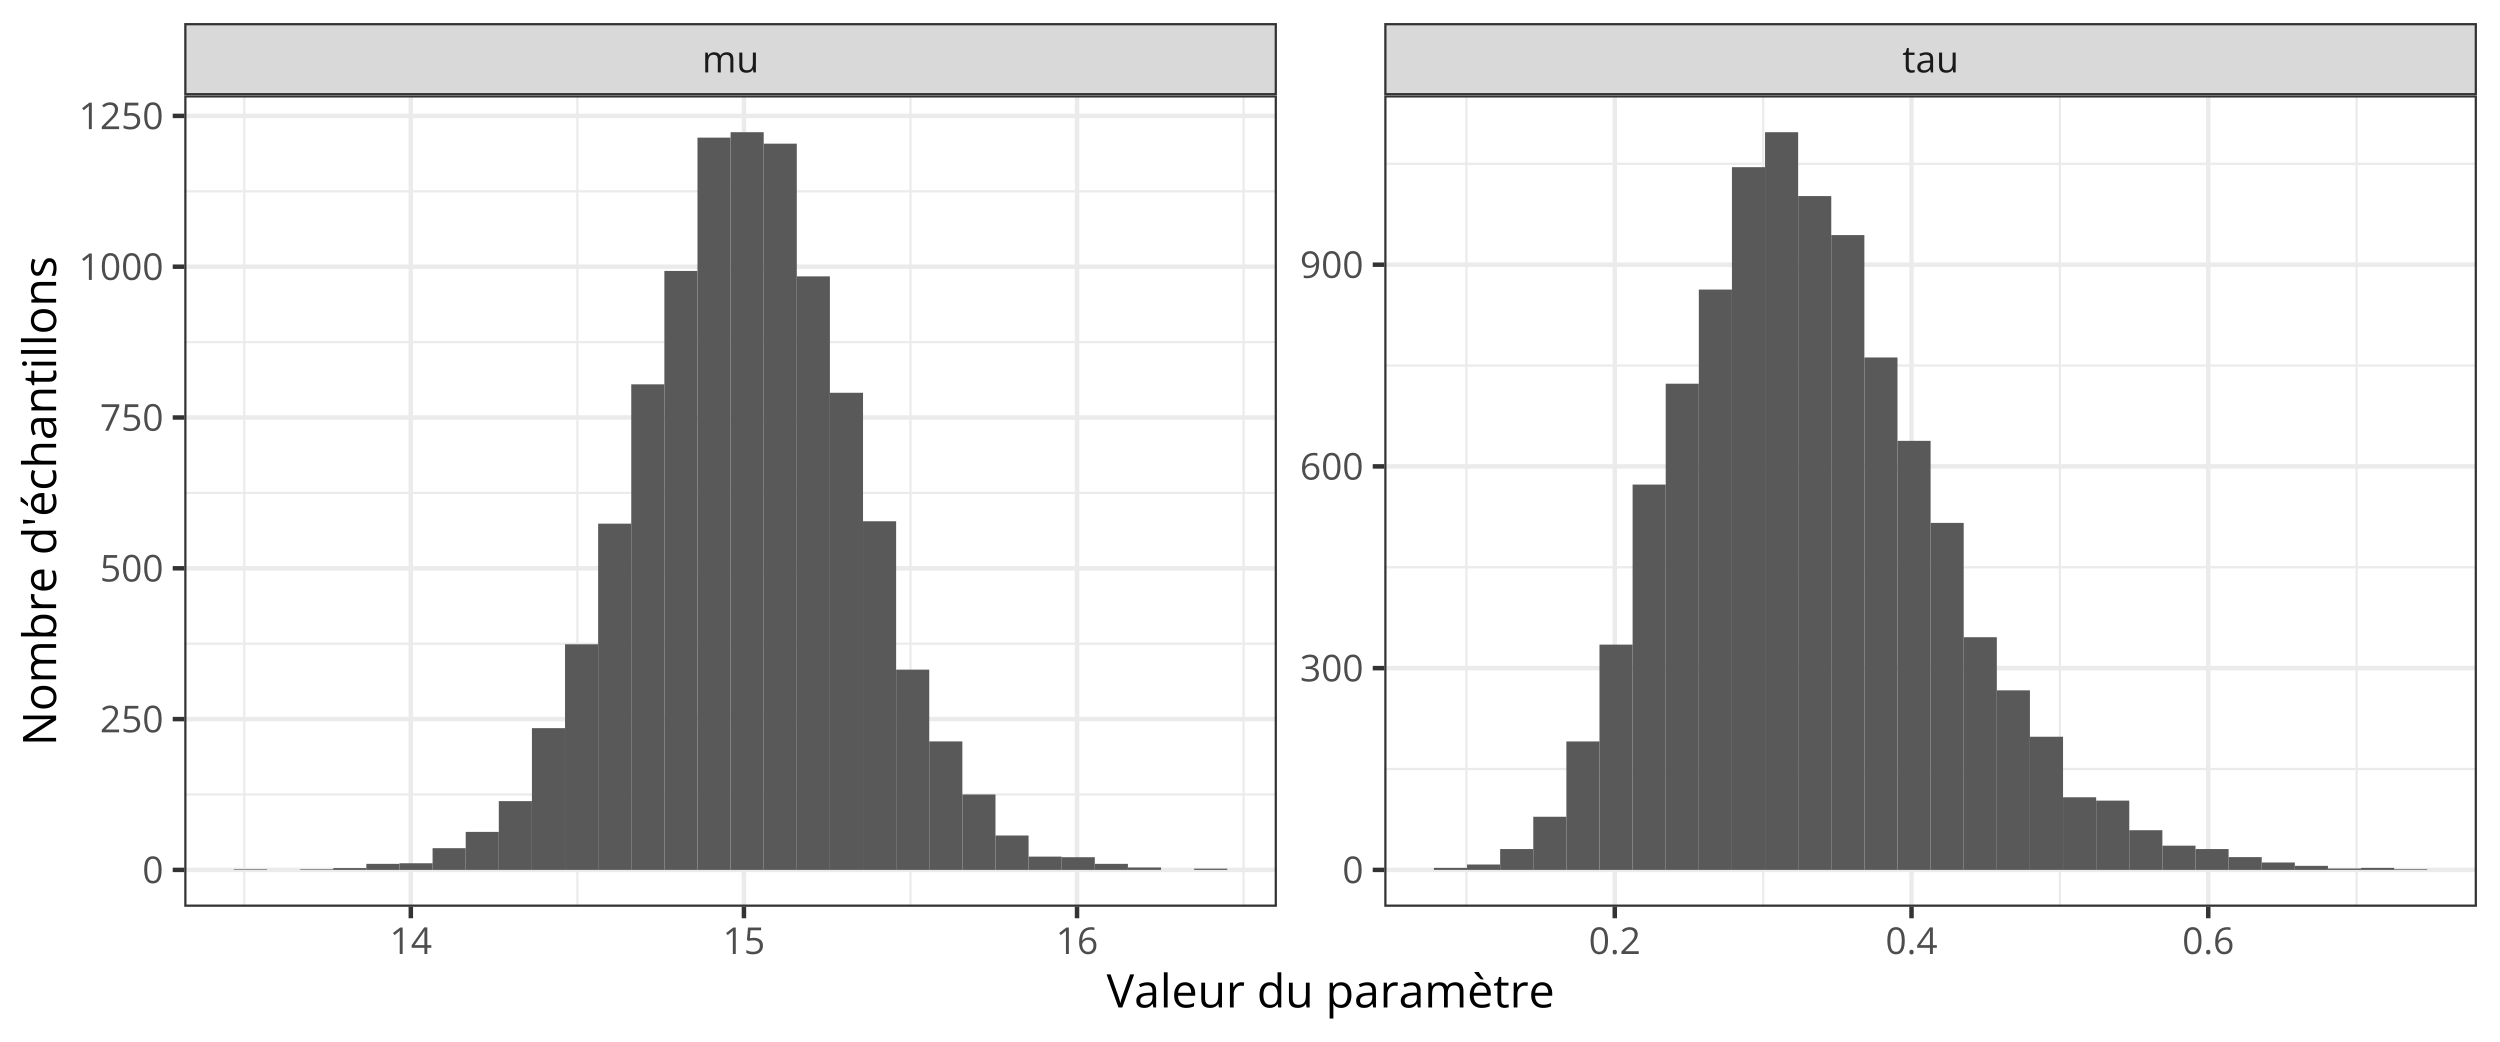 <?xml version="1.0" encoding="UTF-8"?>
<svg xmlns="http://www.w3.org/2000/svg" xmlns:xlink="http://www.w3.org/1999/xlink" width="864pt" height="360pt" viewBox="0 0 864 360" version="1.1">
<defs>
<g>
<symbol overflow="visible" id="glyph0-0">
<path style="stroke:none;" d=""/>
</symbol>
<symbol overflow="visible" id="glyph0-1">
<path style="stroke:none;" d="M 8.531 -6.969 C 9.281 -6.969 9.848 -6.77 10.234 -6.375 C 10.617 -5.988 10.812 -5.359 10.812 -4.484 L 10.812 0 L 9.781 0 L 9.781 -4.438 C 9.781 -4.988 9.66 -5.398 9.422 -5.672 C 9.18 -5.953 8.828 -6.094 8.359 -6.094 C 7.691 -6.094 7.207 -5.898 6.906 -5.516 C 6.613 -5.141 6.469 -4.578 6.469 -3.828 L 6.469 0 L 5.438 0 L 5.438 -4.438 C 5.438 -4.812 5.383 -5.117 5.281 -5.359 C 5.176 -5.609 5.016 -5.789 4.797 -5.906 C 4.586 -6.031 4.32 -6.094 4 -6.094 C 3.551 -6.094 3.188 -6 2.906 -5.812 C 2.633 -5.625 2.438 -5.348 2.312 -4.984 C 2.188 -4.617 2.125 -4.164 2.125 -3.625 L 2.125 0 L 1.094 0 L 1.094 -6.844 L 1.938 -6.844 L 2.094 -5.875 L 2.141 -5.875 C 2.273 -6.113 2.445 -6.312 2.656 -6.469 C 2.863 -6.633 3.098 -6.758 3.359 -6.844 C 3.617 -6.926 3.895 -6.969 4.188 -6.969 C 4.707 -6.969 5.145 -6.867 5.5 -6.672 C 5.852 -6.484 6.109 -6.191 6.266 -5.797 L 6.312 -5.797 C 6.539 -6.191 6.848 -6.484 7.234 -6.672 C 7.629 -6.867 8.062 -6.969 8.531 -6.969 Z M 8.531 -6.969 "/>
</symbol>
<symbol overflow="visible" id="glyph0-2">
<path style="stroke:none;" d="M 6.75 -6.844 L 6.75 0 L 5.906 0 L 5.75 -0.969 L 5.688 -0.969 C 5.551 -0.727 5.367 -0.523 5.141 -0.359 C 4.922 -0.203 4.672 -0.082 4.391 0 C 4.109 0.082 3.805 0.125 3.484 0.125 C 2.941 0.125 2.488 0.035 2.125 -0.141 C 1.758 -0.316 1.484 -0.586 1.297 -0.953 C 1.109 -1.316 1.016 -1.785 1.016 -2.359 L 1.016 -6.844 L 2.062 -6.844 L 2.062 -2.438 C 2.062 -1.863 2.191 -1.438 2.453 -1.156 C 2.711 -0.875 3.109 -0.734 3.641 -0.734 C 4.148 -0.734 4.555 -0.828 4.859 -1.016 C 5.16 -1.211 5.375 -1.5 5.5 -1.875 C 5.633 -2.25 5.703 -2.707 5.703 -3.25 L 5.703 -6.844 Z M 6.75 -6.844 "/>
</symbol>
<symbol overflow="visible" id="glyph0-3">
<path style="stroke:none;" d="M 3.312 -0.719 C 3.477 -0.719 3.648 -0.734 3.828 -0.766 C 4.004 -0.797 4.148 -0.832 4.266 -0.875 L 4.266 -0.062 C 4.148 -0.008 3.984 0.031 3.766 0.062 C 3.547 0.102 3.336 0.125 3.141 0.125 C 2.773 0.125 2.441 0.062 2.141 -0.062 C 1.848 -0.188 1.613 -0.398 1.438 -0.703 C 1.258 -1.016 1.172 -1.438 1.172 -1.969 L 1.172 -6.031 L 0.203 -6.031 L 0.203 -6.547 L 1.188 -6.953 L 1.594 -8.438 L 2.219 -8.438 L 2.219 -6.844 L 4.219 -6.844 L 4.219 -6.031 L 2.219 -6.031 L 2.219 -2 C 2.219 -1.57 2.316 -1.25 2.516 -1.031 C 2.711 -0.82 2.977 -0.719 3.312 -0.719 Z M 3.312 -0.719 "/>
</symbol>
<symbol overflow="visible" id="glyph0-4">
<path style="stroke:none;" d="M 3.656 -6.953 C 4.469 -6.953 5.07 -6.77 5.469 -6.406 C 5.863 -6.039 6.062 -5.457 6.062 -4.656 L 6.062 0 L 5.312 0 L 5.109 -1.016 L 5.062 -1.016 C 4.875 -0.766 4.676 -0.551 4.469 -0.375 C 4.258 -0.207 4.016 -0.082 3.734 0 C 3.461 0.082 3.129 0.125 2.734 0.125 C 2.316 0.125 1.945 0.051 1.625 -0.094 C 1.301 -0.238 1.047 -0.457 0.859 -0.75 C 0.68 -1.051 0.594 -1.426 0.594 -1.875 C 0.594 -2.562 0.863 -3.086 1.406 -3.453 C 1.945 -3.816 2.77 -4.02 3.875 -4.062 L 5.062 -4.109 L 5.062 -4.531 C 5.062 -5.113 4.93 -5.523 4.672 -5.766 C 4.422 -6.004 4.062 -6.125 3.594 -6.125 C 3.238 -6.125 2.898 -6.07 2.578 -5.969 C 2.254 -5.863 1.945 -5.738 1.656 -5.594 L 1.328 -6.391 C 1.641 -6.547 1.992 -6.676 2.391 -6.781 C 2.797 -6.895 3.219 -6.953 3.656 -6.953 Z M 5.047 -3.375 L 4 -3.328 C 3.145 -3.297 2.539 -3.156 2.188 -2.906 C 1.844 -2.664 1.672 -2.32 1.672 -1.875 C 1.672 -1.477 1.785 -1.188 2.016 -1 C 2.254 -0.812 2.57 -0.719 2.969 -0.719 C 3.57 -0.719 4.066 -0.883 4.453 -1.219 C 4.848 -1.562 5.047 -2.07 5.047 -2.75 Z M 5.047 -3.375 "/>
</symbol>
<symbol overflow="visible" id="glyph0-5">
<path style="stroke:none;" d="M 4.5 0 L 3.484 0 L 3.484 -6.469 C 3.484 -6.719 3.484 -6.93 3.484 -7.109 C 3.484 -7.285 3.484 -7.445 3.484 -7.594 C 3.492 -7.738 3.508 -7.891 3.531 -8.047 C 3.395 -7.91 3.27 -7.797 3.156 -7.703 C 3.051 -7.609 2.914 -7.492 2.75 -7.359 L 1.703 -6.516 L 1.156 -7.234 L 3.625 -9.141 L 4.5 -9.141 Z M 4.5 0 "/>
</symbol>
<symbol overflow="visible" id="glyph0-6">
<path style="stroke:none;" d="M 7.078 -2.125 L 5.703 -2.125 L 5.703 0 L 4.688 0 L 4.688 -2.125 L 0.281 -2.125 L 0.281 -3 L 4.625 -9.188 L 5.703 -9.188 L 5.703 -3.062 L 7.078 -3.062 Z M 4.688 -3.062 L 4.688 -6.047 C 4.688 -6.273 4.688 -6.477 4.688 -6.656 C 4.695 -6.844 4.707 -7.016 4.719 -7.172 C 4.727 -7.336 4.734 -7.492 4.734 -7.641 C 4.742 -7.785 4.75 -7.93 4.75 -8.078 L 4.703 -8.078 C 4.629 -7.91 4.539 -7.734 4.438 -7.547 C 4.332 -7.359 4.227 -7.191 4.125 -7.047 L 1.312 -3.062 Z M 4.688 -3.062 "/>
</symbol>
<symbol overflow="visible" id="glyph0-7">
<path style="stroke:none;" d="M 3.516 -5.594 C 4.141 -5.594 4.68 -5.484 5.141 -5.266 C 5.598 -5.055 5.953 -4.75 6.203 -4.344 C 6.453 -3.945 6.578 -3.469 6.578 -2.906 C 6.578 -2.281 6.441 -1.738 6.172 -1.281 C 5.898 -0.832 5.508 -0.484 5 -0.234 C 4.5 0.004 3.895 0.125 3.188 0.125 C 2.707 0.125 2.266 0.082 1.859 0 C 1.453 -0.082 1.109 -0.207 0.828 -0.375 L 0.828 -1.359 C 1.129 -1.18 1.492 -1.035 1.922 -0.922 C 2.359 -0.816 2.781 -0.766 3.188 -0.766 C 3.656 -0.766 4.062 -0.836 4.406 -0.984 C 4.758 -1.129 5.031 -1.352 5.219 -1.656 C 5.414 -1.957 5.516 -2.336 5.516 -2.797 C 5.516 -3.41 5.328 -3.879 4.953 -4.203 C 4.578 -4.535 3.988 -4.703 3.188 -4.703 C 2.926 -4.703 2.641 -4.68 2.328 -4.641 C 2.023 -4.598 1.773 -4.551 1.578 -4.5 L 1.047 -4.844 L 1.406 -9.141 L 5.938 -9.141 L 5.938 -8.188 L 2.281 -8.188 L 2.062 -5.438 C 2.219 -5.469 2.422 -5.5 2.672 -5.531 C 2.922 -5.57 3.203 -5.594 3.516 -5.594 Z M 3.516 -5.594 "/>
</symbol>
<symbol overflow="visible" id="glyph0-8">
<path style="stroke:none;" d="M 0.719 -3.906 C 0.719 -4.457 0.754 -4.992 0.828 -5.516 C 0.91 -6.047 1.039 -6.535 1.219 -6.984 C 1.406 -7.43 1.656 -7.828 1.969 -8.172 C 2.289 -8.516 2.688 -8.781 3.156 -8.969 C 3.633 -9.164 4.207 -9.266 4.875 -9.266 C 5.062 -9.266 5.258 -9.254 5.469 -9.234 C 5.688 -9.211 5.867 -9.18 6.016 -9.141 L 6.016 -8.25 C 5.859 -8.301 5.68 -8.336 5.484 -8.359 C 5.285 -8.391 5.086 -8.406 4.891 -8.406 C 4.109 -8.406 3.492 -8.234 3.047 -7.891 C 2.609 -7.555 2.289 -7.102 2.094 -6.531 C 1.906 -5.957 1.797 -5.312 1.766 -4.594 L 1.828 -4.594 C 1.961 -4.801 2.129 -4.988 2.328 -5.156 C 2.523 -5.32 2.766 -5.453 3.047 -5.547 C 3.336 -5.648 3.672 -5.703 4.047 -5.703 C 4.578 -5.703 5.039 -5.594 5.438 -5.375 C 5.844 -5.164 6.156 -4.852 6.375 -4.438 C 6.594 -4.02 6.703 -3.52 6.703 -2.938 C 6.703 -2.312 6.582 -1.77 6.344 -1.312 C 6.113 -0.852 5.781 -0.5 5.344 -0.25 C 4.914 0 4.406 0.125 3.812 0.125 C 3.363 0.125 2.953 0.039 2.578 -0.125 C 2.203 -0.301 1.875 -0.555 1.594 -0.891 C 1.32 -1.234 1.109 -1.656 0.953 -2.156 C 0.797 -2.656 0.719 -3.238 0.719 -3.906 Z M 3.797 -0.75 C 4.367 -0.75 4.82 -0.93 5.156 -1.297 C 5.5 -1.66 5.672 -2.207 5.672 -2.938 C 5.672 -3.539 5.52 -4.016 5.219 -4.359 C 4.914 -4.711 4.457 -4.891 3.844 -4.891 C 3.426 -4.891 3.062 -4.801 2.75 -4.625 C 2.445 -4.457 2.207 -4.238 2.031 -3.969 C 1.863 -3.707 1.781 -3.441 1.781 -3.172 C 1.781 -2.898 1.82 -2.617 1.906 -2.328 C 1.988 -2.047 2.113 -1.785 2.281 -1.547 C 2.445 -1.305 2.656 -1.113 2.906 -0.969 C 3.156 -0.82 3.453 -0.75 3.797 -0.75 Z M 3.797 -0.75 "/>
</symbol>
<symbol overflow="visible" id="glyph0-9">
<path style="stroke:none;" d="M 6.672 -4.578 C 6.672 -3.836 6.613 -3.176 6.5 -2.594 C 6.383 -2.008 6.207 -1.516 5.969 -1.109 C 5.727 -0.703 5.414 -0.395 5.031 -0.188 C 4.645 0.02 4.188 0.125 3.656 0.125 C 2.969 0.125 2.398 -0.055 1.953 -0.422 C 1.516 -0.797 1.188 -1.332 0.969 -2.031 C 0.75 -2.738 0.641 -3.586 0.641 -4.578 C 0.641 -5.555 0.738 -6.395 0.938 -7.094 C 1.133 -7.789 1.453 -8.328 1.891 -8.703 C 2.336 -9.086 2.926 -9.281 3.656 -9.281 C 4.344 -9.281 4.906 -9.094 5.344 -8.719 C 5.789 -8.344 6.125 -7.805 6.344 -7.109 C 6.562 -6.41 6.672 -5.566 6.672 -4.578 Z M 1.688 -4.578 C 1.688 -3.734 1.75 -3.023 1.875 -2.453 C 2.008 -1.891 2.219 -1.469 2.5 -1.188 C 2.789 -0.906 3.176 -0.766 3.656 -0.766 C 4.125 -0.766 4.5 -0.898 4.781 -1.172 C 5.07 -1.453 5.285 -1.875 5.422 -2.438 C 5.555 -3.008 5.625 -3.723 5.625 -4.578 C 5.625 -5.422 5.555 -6.125 5.422 -6.688 C 5.297 -7.25 5.086 -7.672 4.797 -7.953 C 4.516 -8.242 4.133 -8.391 3.656 -8.391 C 3.176 -8.391 2.789 -8.242 2.5 -7.953 C 2.207 -7.672 2 -7.25 1.875 -6.688 C 1.75 -6.125 1.688 -5.422 1.688 -4.578 Z M 1.688 -4.578 "/>
</symbol>
<symbol overflow="visible" id="glyph0-10">
<path style="stroke:none;" d="M 0.938 -0.656 C 0.938 -0.945 1.004 -1.148 1.141 -1.266 C 1.285 -1.391 1.461 -1.453 1.672 -1.453 C 1.879 -1.453 2.055 -1.391 2.203 -1.266 C 2.348 -1.148 2.422 -0.945 2.422 -0.656 C 2.422 -0.363 2.348 -0.148 2.203 -0.016 C 2.055 0.109 1.879 0.172 1.672 0.172 C 1.461 0.172 1.285 0.109 1.141 -0.016 C 1.004 -0.148 0.938 -0.363 0.938 -0.656 Z M 0.938 -0.656 "/>
</symbol>
<symbol overflow="visible" id="glyph0-11">
<path style="stroke:none;" d="M 6.609 0 L 0.625 0 L 0.625 -0.875 L 3.078 -3.344 C 3.523 -3.801 3.906 -4.207 4.219 -4.562 C 4.531 -4.926 4.766 -5.281 4.922 -5.625 C 5.086 -5.977 5.172 -6.363 5.172 -6.781 C 5.172 -7.289 5.016 -7.68 4.703 -7.953 C 4.398 -8.234 4 -8.375 3.5 -8.375 C 3.062 -8.375 2.676 -8.297 2.344 -8.141 C 2.008 -7.992 1.664 -7.785 1.312 -7.516 L 0.75 -8.203 C 0.988 -8.41 1.25 -8.594 1.531 -8.75 C 1.82 -8.906 2.129 -9.031 2.453 -9.125 C 2.785 -9.219 3.133 -9.266 3.5 -9.266 C 4.062 -9.266 4.547 -9.164 4.953 -8.969 C 5.367 -8.77 5.688 -8.488 5.906 -8.125 C 6.133 -7.77 6.25 -7.344 6.25 -6.844 C 6.25 -6.363 6.148 -5.914 5.953 -5.5 C 5.766 -5.082 5.492 -4.672 5.141 -4.266 C 4.797 -3.859 4.395 -3.426 3.938 -2.969 L 1.953 -1 L 1.953 -0.953 L 6.609 -0.953 Z M 6.609 0 "/>
</symbol>
<symbol overflow="visible" id="glyph0-12">
<path style="stroke:none;" d="M 6.281 -7 C 6.281 -6.594 6.203 -6.238 6.047 -5.938 C 5.891 -5.645 5.664 -5.398 5.375 -5.203 C 5.094 -5.016 4.758 -4.883 4.375 -4.812 L 4.375 -4.766 C 5.102 -4.672 5.648 -4.438 6.016 -4.062 C 6.379 -3.688 6.562 -3.195 6.562 -2.594 C 6.562 -2.062 6.438 -1.586 6.188 -1.172 C 5.938 -0.766 5.555 -0.445 5.047 -0.219 C 4.535 0.008 3.883 0.125 3.094 0.125 C 2.613 0.125 2.164 0.082 1.75 0 C 1.344 -0.07 0.953 -0.195 0.578 -0.375 L 0.578 -1.344 C 0.953 -1.156 1.363 -1.008 1.812 -0.906 C 2.258 -0.801 2.691 -0.75 3.109 -0.75 C 3.941 -0.75 4.539 -0.914 4.906 -1.25 C 5.281 -1.582 5.469 -2.035 5.469 -2.609 C 5.469 -3.004 5.363 -3.32 5.156 -3.562 C 4.945 -3.812 4.648 -3.992 4.266 -4.109 C 3.879 -4.223 3.414 -4.281 2.875 -4.281 L 1.969 -4.281 L 1.969 -5.156 L 2.891 -5.156 C 3.379 -5.156 3.797 -5.227 4.141 -5.375 C 4.492 -5.52 4.758 -5.723 4.938 -5.984 C 5.125 -6.254 5.219 -6.57 5.219 -6.938 C 5.219 -7.395 5.062 -7.75 4.75 -8 C 4.438 -8.258 4.02 -8.391 3.5 -8.391 C 3.164 -8.391 2.863 -8.352 2.594 -8.281 C 2.332 -8.219 2.082 -8.125 1.844 -8 C 1.613 -7.883 1.383 -7.754 1.156 -7.609 L 0.625 -8.312 C 0.957 -8.57 1.363 -8.797 1.844 -8.984 C 2.32 -9.172 2.867 -9.266 3.484 -9.266 C 4.41 -9.266 5.109 -9.051 5.578 -8.625 C 6.047 -8.195 6.281 -7.656 6.281 -7 Z M 6.281 -7 "/>
</symbol>
<symbol overflow="visible" id="glyph0-13">
<path style="stroke:none;" d="M 6.625 -5.25 C 6.625 -4.688 6.586 -4.145 6.516 -3.625 C 6.441 -3.102 6.312 -2.613 6.125 -2.156 C 5.938 -1.695 5.68 -1.297 5.359 -0.953 C 5.047 -0.617 4.648 -0.352 4.172 -0.156 C 3.703 0.031 3.133 0.125 2.469 0.125 C 2.289 0.125 2.086 0.113 1.859 0.094 C 1.629 0.07 1.441 0.039 1.297 0 L 1.297 -0.906 C 1.453 -0.844 1.633 -0.797 1.844 -0.766 C 2.051 -0.734 2.254 -0.719 2.453 -0.719 C 3.234 -0.719 3.844 -0.883 4.281 -1.219 C 4.727 -1.562 5.051 -2.02 5.25 -2.594 C 5.445 -3.176 5.555 -3.828 5.578 -4.547 L 5.5 -4.547 C 5.375 -4.348 5.211 -4.16 5.016 -3.984 C 4.816 -3.816 4.57 -3.68 4.281 -3.578 C 3.988 -3.484 3.656 -3.438 3.281 -3.438 C 2.75 -3.438 2.285 -3.539 1.891 -3.75 C 1.492 -3.969 1.188 -4.281 0.969 -4.688 C 0.75 -5.102 0.641 -5.602 0.641 -6.188 C 0.641 -6.82 0.758 -7.367 1 -7.828 C 1.238 -8.285 1.57 -8.641 2 -8.891 C 2.438 -9.141 2.953 -9.266 3.547 -9.266 C 3.992 -9.266 4.406 -9.176 4.781 -9 C 5.156 -8.832 5.477 -8.578 5.75 -8.234 C 6.031 -7.898 6.242 -7.484 6.391 -6.984 C 6.547 -6.484 6.625 -5.906 6.625 -5.25 Z M 3.547 -8.391 C 2.992 -8.391 2.547 -8.207 2.203 -7.844 C 1.859 -7.477 1.688 -6.93 1.688 -6.203 C 1.688 -5.598 1.832 -5.117 2.125 -4.766 C 2.414 -4.422 2.875 -4.25 3.5 -4.25 C 3.914 -4.25 4.281 -4.332 4.594 -4.5 C 4.906 -4.676 5.145 -4.895 5.312 -5.156 C 5.477 -5.414 5.562 -5.688 5.562 -5.969 C 5.562 -6.238 5.52 -6.516 5.438 -6.797 C 5.363 -7.078 5.242 -7.336 5.078 -7.578 C 4.91 -7.816 4.695 -8.008 4.438 -8.156 C 4.188 -8.312 3.891 -8.391 3.547 -8.391 Z M 3.547 -8.391 "/>
</symbol>
<symbol overflow="visible" id="glyph0-14">
<path style="stroke:none;" d="M 1.812 0 L 5.562 -8.188 L 0.578 -8.188 L 0.578 -9.141 L 6.672 -9.141 L 6.672 -8.328 L 2.953 0 Z M 1.812 0 "/>
</symbol>
<symbol overflow="visible" id="glyph1-0">
<path style="stroke:none;" d=""/>
</symbol>
<symbol overflow="visible" id="glyph1-1">
<path style="stroke:none;" d="M 9.547 -11.422 L 5.438 0 L 4.109 0 L 0 -11.422 L 1.391 -11.422 L 4.062 -3.906 C 4.176 -3.602 4.273 -3.312 4.359 -3.031 C 4.441 -2.758 4.516 -2.492 4.578 -2.234 C 4.648 -1.984 4.711 -1.738 4.766 -1.5 C 4.816 -1.738 4.875 -1.984 4.938 -2.234 C 5.008 -2.492 5.086 -2.766 5.172 -3.047 C 5.266 -3.328 5.367 -3.617 5.484 -3.922 L 8.141 -11.422 Z M 9.547 -11.422 "/>
</symbol>
<symbol overflow="visible" id="glyph1-2">
<path style="stroke:none;" d="M 4.578 -8.703 C 5.598 -8.703 6.352 -8.473 6.844 -8.016 C 7.344 -7.555 7.594 -6.828 7.594 -5.828 L 7.594 0 L 6.641 0 L 6.391 -1.266 L 6.328 -1.266 C 6.086 -0.953 5.836 -0.691 5.578 -0.484 C 5.316 -0.273 5.016 -0.113 4.672 0 C 4.336 0.102 3.922 0.156 3.422 0.156 C 2.898 0.156 2.438 0.066 2.031 -0.109 C 1.633 -0.297 1.316 -0.57 1.078 -0.938 C 0.848 -1.312 0.734 -1.785 0.734 -2.359 C 0.734 -3.211 1.07 -3.867 1.75 -4.328 C 2.426 -4.785 3.457 -5.035 4.844 -5.078 L 6.328 -5.141 L 6.328 -5.656 C 6.328 -6.395 6.164 -6.91 5.844 -7.203 C 5.531 -7.504 5.082 -7.656 4.5 -7.656 C 4.051 -7.656 3.625 -7.586 3.219 -7.453 C 2.812 -7.328 2.426 -7.176 2.062 -7 L 1.672 -7.984 C 2.055 -8.18 2.5 -8.348 3 -8.484 C 3.5 -8.629 4.023 -8.703 4.578 -8.703 Z M 6.312 -4.219 L 5 -4.172 C 3.938 -4.129 3.188 -3.953 2.75 -3.641 C 2.312 -3.336 2.094 -2.906 2.094 -2.344 C 2.094 -1.852 2.238 -1.488 2.531 -1.25 C 2.832 -1.02 3.227 -0.906 3.719 -0.906 C 4.477 -0.906 5.098 -1.113 5.578 -1.531 C 6.066 -1.957 6.312 -2.594 6.312 -3.438 Z M 6.312 -4.219 "/>
</symbol>
<symbol overflow="visible" id="glyph1-3">
<path style="stroke:none;" d="M 2.672 0 L 1.375 0 L 1.375 -12.156 L 2.672 -12.156 Z M 2.672 0 "/>
</symbol>
<symbol overflow="visible" id="glyph1-4">
<path style="stroke:none;" d="M 4.672 -8.719 C 5.398 -8.719 6.023 -8.555 6.547 -8.234 C 7.066 -7.91 7.461 -7.457 7.734 -6.875 C 8.016 -6.301 8.156 -5.625 8.156 -4.844 L 8.156 -4.047 L 2.234 -4.047 C 2.254 -3.035 2.504 -2.266 2.984 -1.734 C 3.473 -1.211 4.156 -0.953 5.031 -0.953 C 5.57 -0.953 6.051 -1 6.469 -1.094 C 6.883 -1.195 7.316 -1.348 7.766 -1.547 L 7.766 -0.406 C 7.336 -0.207 6.91 -0.066 6.484 0.016 C 6.055 0.109 5.555 0.156 4.984 0.156 C 4.16 0.156 3.441 -0.008 2.828 -0.344 C 2.211 -0.688 1.734 -1.18 1.391 -1.828 C 1.055 -2.484 0.891 -3.281 0.891 -4.219 C 0.891 -5.145 1.047 -5.941 1.359 -6.609 C 1.672 -7.285 2.109 -7.805 2.672 -8.172 C 3.234 -8.535 3.898 -8.719 4.672 -8.719 Z M 4.656 -7.656 C 3.957 -7.656 3.398 -7.426 2.984 -6.969 C 2.578 -6.52 2.336 -5.891 2.266 -5.078 L 6.797 -5.078 C 6.785 -5.586 6.703 -6.035 6.547 -6.422 C 6.398 -6.816 6.172 -7.117 5.859 -7.328 C 5.547 -7.547 5.145 -7.656 4.656 -7.656 Z M 4.656 -7.656 "/>
</symbol>
<symbol overflow="visible" id="glyph1-5">
<path style="stroke:none;" d="M 8.438 -8.562 L 8.438 0 L 7.375 0 L 7.188 -1.203 L 7.125 -1.203 C 6.945 -0.91 6.719 -0.66 6.438 -0.453 C 6.156 -0.254 5.836 -0.102 5.484 0 C 5.129 0.102 4.754 0.156 4.359 0.156 C 3.68 0.156 3.113 0.047 2.656 -0.172 C 2.195 -0.391 1.852 -0.727 1.625 -1.188 C 1.395 -1.645 1.281 -2.234 1.281 -2.953 L 1.281 -8.562 L 2.594 -8.562 L 2.594 -3.047 C 2.594 -2.336 2.754 -1.805 3.078 -1.453 C 3.398 -1.098 3.891 -0.922 4.547 -0.922 C 5.18 -0.922 5.688 -1.039 6.062 -1.281 C 6.445 -1.52 6.723 -1.875 6.891 -2.344 C 7.055 -2.812 7.141 -3.383 7.141 -4.062 L 7.141 -8.562 Z M 8.438 -8.562 "/>
</symbol>
<symbol overflow="visible" id="glyph1-6">
<path style="stroke:none;" d="M 5.266 -8.719 C 5.43 -8.719 5.609 -8.707 5.797 -8.688 C 5.984 -8.676 6.148 -8.656 6.297 -8.625 L 6.141 -7.422 C 5.992 -7.453 5.832 -7.477 5.656 -7.5 C 5.488 -7.52 5.332 -7.531 5.188 -7.531 C 4.844 -7.531 4.516 -7.461 4.203 -7.328 C 3.898 -7.191 3.633 -6.992 3.406 -6.734 C 3.176 -6.473 2.992 -6.16 2.859 -5.797 C 2.734 -5.441 2.672 -5.039 2.672 -4.594 L 2.672 0 L 1.375 0 L 1.375 -8.562 L 2.453 -8.562 L 2.594 -6.984 L 2.641 -6.984 C 2.816 -7.305 3.031 -7.598 3.281 -7.859 C 3.531 -8.117 3.82 -8.328 4.156 -8.484 C 4.488 -8.641 4.859 -8.719 5.266 -8.719 Z M 5.266 -8.719 "/>
</symbol>
<symbol overflow="visible" id="glyph1-7">
<path style="stroke:none;" d=""/>
</symbol>
<symbol overflow="visible" id="glyph1-8">
<path style="stroke:none;" d="M 4.422 0.156 C 3.336 0.156 2.477 -0.211 1.844 -0.953 C 1.207 -1.691 0.891 -2.789 0.891 -4.25 C 0.891 -5.727 1.211 -6.844 1.859 -7.594 C 2.504 -8.344 3.363 -8.719 4.438 -8.719 C 4.895 -8.719 5.289 -8.656 5.625 -8.531 C 5.969 -8.414 6.258 -8.258 6.5 -8.062 C 6.75 -7.863 6.957 -7.633 7.125 -7.375 L 7.219 -7.375 C 7.195 -7.539 7.176 -7.766 7.156 -8.047 C 7.133 -8.328 7.125 -8.555 7.125 -8.734 L 7.125 -12.156 L 8.422 -12.156 L 8.422 0 L 7.375 0 L 7.172 -1.219 L 7.125 -1.219 C 6.957 -0.969 6.75 -0.738 6.5 -0.531 C 6.258 -0.32 5.969 -0.156 5.625 -0.031 C 5.281 0.094 4.879 0.156 4.422 0.156 Z M 4.625 -0.922 C 5.539 -0.922 6.188 -1.18 6.562 -1.703 C 6.945 -2.223 7.141 -3 7.141 -4.031 L 7.141 -4.266 C 7.141 -5.348 6.957 -6.18 6.594 -6.766 C 6.227 -7.348 5.57 -7.641 4.625 -7.641 C 3.82 -7.641 3.223 -7.332 2.828 -6.719 C 2.43 -6.113 2.234 -5.281 2.234 -4.219 C 2.234 -3.164 2.43 -2.352 2.828 -1.781 C 3.223 -1.207 3.82 -0.922 4.625 -0.922 Z M 4.625 -0.922 "/>
</symbol>
<symbol overflow="visible" id="glyph1-9">
<path style="stroke:none;" d="M 5.391 -8.719 C 6.461 -8.719 7.316 -8.348 7.953 -7.609 C 8.586 -6.879 8.906 -5.781 8.906 -4.312 C 8.906 -3.332 8.758 -2.508 8.469 -1.844 C 8.176 -1.188 7.766 -0.688 7.234 -0.344 C 6.703 -0.008 6.078 0.156 5.359 0.156 C 4.91 0.156 4.516 0.098 4.172 -0.016 C 3.828 -0.141 3.531 -0.301 3.281 -0.5 C 3.039 -0.707 2.836 -0.93 2.672 -1.172 L 2.578 -1.172 C 2.598 -0.973 2.617 -0.727 2.641 -0.438 C 2.66 -0.156 2.672 0.094 2.672 0.312 L 2.672 3.828 L 1.375 3.828 L 1.375 -8.562 L 2.438 -8.562 L 2.609 -7.297 L 2.672 -7.297 C 2.836 -7.555 3.039 -7.797 3.281 -8.016 C 3.52 -8.234 3.812 -8.406 4.156 -8.531 C 4.508 -8.656 4.922 -8.719 5.391 -8.719 Z M 5.172 -7.625 C 4.578 -7.625 4.098 -7.508 3.734 -7.281 C 3.367 -7.051 3.102 -6.707 2.938 -6.25 C 2.77 -5.801 2.68 -5.234 2.672 -4.547 L 2.672 -4.297 C 2.672 -3.566 2.75 -2.953 2.906 -2.453 C 3.07 -1.953 3.336 -1.57 3.703 -1.312 C 4.066 -1.051 4.562 -0.922 5.188 -0.922 C 5.719 -0.922 6.16 -1.062 6.516 -1.344 C 6.867 -1.633 7.129 -2.035 7.297 -2.547 C 7.473 -3.066 7.562 -3.66 7.562 -4.328 C 7.562 -5.336 7.363 -6.141 6.969 -6.734 C 6.582 -7.328 5.984 -7.625 5.172 -7.625 Z M 5.172 -7.625 "/>
</symbol>
<symbol overflow="visible" id="glyph1-10">
<path style="stroke:none;" d="M 10.672 -8.719 C 11.609 -8.719 12.316 -8.473 12.797 -7.984 C 13.273 -7.492 13.516 -6.703 13.516 -5.609 L 13.516 0 L 12.234 0 L 12.234 -5.547 C 12.234 -6.242 12.082 -6.766 11.781 -7.109 C 11.488 -7.453 11.047 -7.625 10.453 -7.625 C 9.629 -7.625 9.031 -7.383 8.656 -6.906 C 8.281 -6.426 8.094 -5.723 8.094 -4.797 L 8.094 0 L 6.797 0 L 6.797 -5.547 C 6.797 -6.016 6.727 -6.398 6.594 -6.703 C 6.469 -7.016 6.27 -7.242 6 -7.391 C 5.738 -7.547 5.41 -7.625 5.016 -7.625 C 4.441 -7.625 3.984 -7.504 3.641 -7.266 C 3.297 -7.035 3.047 -6.691 2.891 -6.234 C 2.742 -5.773 2.672 -5.207 2.672 -4.531 L 2.672 0 L 1.375 0 L 1.375 -8.562 L 2.422 -8.562 L 2.609 -7.359 L 2.688 -7.359 C 2.852 -7.648 3.066 -7.895 3.328 -8.094 C 3.586 -8.301 3.879 -8.457 4.203 -8.562 C 4.523 -8.664 4.867 -8.719 5.234 -8.719 C 5.891 -8.719 6.438 -8.598 6.875 -8.359 C 7.312 -8.117 7.629 -7.75 7.828 -7.25 L 7.906 -7.25 C 8.188 -7.75 8.57 -8.117 9.062 -8.359 C 9.551 -8.598 10.086 -8.719 10.672 -8.719 Z M 10.672 -8.719 "/>
</symbol>
<symbol overflow="visible" id="glyph1-11">
<path style="stroke:none;" d="M 4.672 -8.719 C 5.398 -8.719 6.023 -8.555 6.547 -8.234 C 7.066 -7.91 7.461 -7.457 7.734 -6.875 C 8.016 -6.301 8.156 -5.625 8.156 -4.844 L 8.156 -4.047 L 2.234 -4.047 C 2.254 -3.035 2.504 -2.266 2.984 -1.734 C 3.473 -1.211 4.156 -0.953 5.031 -0.953 C 5.57 -0.953 6.051 -1 6.469 -1.094 C 6.883 -1.195 7.316 -1.348 7.766 -1.547 L 7.766 -0.406 C 7.336 -0.207 6.91 -0.066 6.484 0.016 C 6.055 0.109 5.555 0.156 4.984 0.156 C 4.16 0.156 3.441 -0.008 2.828 -0.344 C 2.211 -0.688 1.734 -1.18 1.391 -1.828 C 1.055 -2.484 0.891 -3.281 0.891 -4.219 C 0.891 -5.145 1.047 -5.941 1.359 -6.609 C 1.672 -7.285 2.109 -7.805 2.672 -8.172 C 3.234 -8.535 3.898 -8.719 4.672 -8.719 Z M 4.656 -7.656 C 3.957 -7.656 3.398 -7.426 2.984 -6.969 C 2.578 -6.52 2.336 -5.891 2.266 -5.078 L 6.797 -5.078 C 6.785 -5.586 6.703 -6.035 6.547 -6.422 C 6.398 -6.816 6.172 -7.117 5.859 -7.328 C 5.547 -7.547 5.145 -7.656 4.656 -7.656 Z M 4.016 -12.266 C 4.141 -12.023 4.297 -11.754 4.484 -11.453 C 4.672 -11.16 4.863 -10.875 5.062 -10.594 C 5.27 -10.32 5.461 -10.086 5.641 -9.891 L 5.641 -9.703 L 4.75 -9.703 C 4.562 -9.848 4.359 -10.023 4.141 -10.234 C 3.922 -10.441 3.703 -10.66 3.484 -10.891 C 3.266 -11.129 3.066 -11.352 2.891 -11.562 C 2.711 -11.77 2.57 -11.953 2.469 -12.109 L 2.469 -12.266 Z M 4.016 -12.266 "/>
</symbol>
<symbol overflow="visible" id="glyph1-12">
<path style="stroke:none;" d="M 4.141 -0.906 C 4.348 -0.906 4.562 -0.922 4.781 -0.953 C 5.008 -0.992 5.195 -1.039 5.344 -1.094 L 5.344 -0.094 C 5.188 -0.02 4.973 0.035 4.703 0.078 C 4.441 0.129 4.18 0.156 3.922 0.156 C 3.473 0.156 3.062 0.078 2.688 -0.078 C 2.32 -0.242 2.023 -0.516 1.797 -0.891 C 1.578 -1.273 1.469 -1.801 1.469 -2.469 L 1.469 -7.547 L 0.25 -7.547 L 0.25 -8.188 L 1.484 -8.688 L 2 -10.547 L 2.781 -10.547 L 2.781 -8.562 L 5.281 -8.562 L 5.281 -7.547 L 2.781 -7.547 L 2.781 -2.516 C 2.781 -1.973 2.898 -1.566 3.141 -1.297 C 3.391 -1.035 3.723 -0.906 4.141 -0.906 Z M 4.141 -0.906 "/>
</symbol>
<symbol overflow="visible" id="glyph2-0">
<path style="stroke:none;" d=""/>
</symbol>
<symbol overflow="visible" id="glyph2-1">
<path style="stroke:none;" d="M 0 -10.5 L 0 -8.969 L -9.594 -2.734 L -9.594 -2.672 C -9.344 -2.691 -9.051 -2.711 -8.719 -2.734 C -8.395 -2.754 -8.051 -2.77 -7.688 -2.781 C -7.32 -2.789 -6.945 -2.797 -6.562 -2.797 L 0 -2.797 L 0 -1.562 L -11.422 -1.562 L -11.422 -3.094 L -1.859 -9.297 L -1.859 -9.344 C -2.047 -9.332 -2.305 -9.316 -2.641 -9.297 C -2.973 -9.285 -3.332 -9.273 -3.719 -9.266 C -4.113 -9.254 -4.477 -9.25 -4.812 -9.25 L -11.422 -9.25 L -11.422 -10.5 Z M 0 -10.5 "/>
</symbol>
<symbol overflow="visible" id="glyph2-2">
<path style="stroke:none;" d="M -4.297 -8.75 C -3.598 -8.75 -2.973 -8.656 -2.422 -8.469 C -1.867 -8.289 -1.398 -8.031 -1.016 -7.688 C -0.641 -7.344 -0.348 -6.926 -0.141 -6.438 C 0.055 -5.957 0.156 -5.41 0.156 -4.797 C 0.156 -4.223 0.055 -3.695 -0.141 -3.219 C -0.348 -2.738 -0.641 -2.328 -1.016 -1.984 C -1.398 -1.641 -1.867 -1.367 -2.422 -1.172 C -2.973 -0.984 -3.598 -0.891 -4.297 -0.891 C -5.234 -0.891 -6.031 -1.047 -6.688 -1.359 C -7.352 -1.68 -7.859 -2.141 -8.203 -2.734 C -8.547 -3.328 -8.719 -4.031 -8.719 -4.844 C -8.719 -5.625 -8.539 -6.305 -8.188 -6.891 C -7.844 -7.484 -7.344 -7.941 -6.688 -8.266 C -6.031 -8.586 -5.234 -8.75 -4.297 -8.75 Z M -4.297 -2.234 C -3.609 -2.234 -3.008 -2.32 -2.5 -2.5 C -2 -2.688 -1.609 -2.969 -1.328 -3.344 C -1.055 -3.727 -0.922 -4.223 -0.922 -4.828 C -0.922 -5.422 -1.055 -5.906 -1.328 -6.281 C -1.609 -6.664 -2 -6.945 -2.5 -7.125 C -3.008 -7.312 -3.609 -7.406 -4.297 -7.406 C -4.984 -7.406 -5.57 -7.312 -6.062 -7.125 C -6.562 -6.945 -6.945 -6.664 -7.219 -6.281 C -7.488 -5.906 -7.625 -5.414 -7.625 -4.812 C -7.625 -3.926 -7.328 -3.273 -6.734 -2.859 C -6.148 -2.441 -5.336 -2.234 -4.297 -2.234 Z M -4.297 -2.234 "/>
</symbol>
<symbol overflow="visible" id="glyph2-3">
<path style="stroke:none;" d="M -8.719 -10.672 C -8.719 -11.609 -8.473 -12.316 -7.984 -12.797 C -7.492 -13.273 -6.703 -13.516 -5.609 -13.516 L 0 -13.516 L 0 -12.234 L -5.547 -12.234 C -6.242 -12.234 -6.766 -12.082 -7.109 -11.781 C -7.453 -11.488 -7.625 -11.047 -7.625 -10.453 C -7.625 -9.629 -7.383 -9.031 -6.906 -8.656 C -6.426 -8.281 -5.723 -8.094 -4.797 -8.094 L 0 -8.094 L 0 -6.797 L -5.547 -6.797 C -6.016 -6.797 -6.398 -6.727 -6.703 -6.594 C -7.016 -6.469 -7.242 -6.27 -7.391 -6 C -7.547 -5.738 -7.625 -5.41 -7.625 -5.016 C -7.625 -4.441 -7.504 -3.984 -7.266 -3.641 C -7.035 -3.297 -6.691 -3.047 -6.234 -2.891 C -5.773 -2.742 -5.207 -2.672 -4.531 -2.672 L 0 -2.672 L 0 -1.375 L -8.562 -1.375 L -8.562 -2.422 L -7.359 -2.609 L -7.359 -2.688 C -7.648 -2.852 -7.895 -3.066 -8.094 -3.328 C -8.301 -3.586 -8.457 -3.879 -8.562 -4.203 C -8.664 -4.523 -8.719 -4.867 -8.719 -5.234 C -8.719 -5.891 -8.598 -6.438 -8.359 -6.875 C -8.117 -7.312 -7.75 -7.629 -7.25 -7.828 L -7.25 -7.906 C -7.75 -8.188 -8.117 -8.57 -8.359 -9.062 C -8.598 -9.551 -8.719 -10.086 -8.719 -10.672 Z M -8.719 -10.672 "/>
</symbol>
<symbol overflow="visible" id="glyph2-4">
<path style="stroke:none;" d="M -12.156 -2.672 L -9.125 -2.672 C -8.77 -2.672 -8.426 -2.66 -8.094 -2.641 C -7.77 -2.617 -7.52 -2.602 -7.344 -2.594 L -7.344 -2.672 C -7.727 -2.898 -8.051 -3.234 -8.312 -3.672 C -8.582 -4.117 -8.719 -4.688 -8.719 -5.375 C -8.719 -6.445 -8.344 -7.301 -7.594 -7.938 C -6.852 -8.582 -5.754 -8.906 -4.297 -8.906 C -3.328 -8.906 -2.508 -8.758 -1.844 -8.469 C -1.188 -8.176 -0.688 -7.766 -0.344 -7.234 C -0.008 -6.703 0.156 -6.07 0.156 -5.344 C 0.156 -4.664 0.031 -4.109 -0.219 -3.672 C -0.477 -3.242 -0.789 -2.91 -1.156 -2.672 L -1.156 -2.578 L 0 -2.312 L 0 -1.375 L -12.156 -1.375 Z M -7.625 -5.172 C -7.625 -4.547 -7.504 -4.051 -7.266 -3.688 C -7.023 -3.32 -6.66 -3.062 -6.172 -2.906 C -5.68 -2.75 -5.066 -2.672 -4.328 -2.672 L -4.25 -2.672 C -3.176 -2.672 -2.352 -2.848 -1.781 -3.203 C -1.207 -3.566 -0.922 -4.223 -0.922 -5.172 C -0.922 -5.961 -1.211 -6.555 -1.797 -6.953 C -2.379 -7.359 -3.211 -7.562 -4.297 -7.562 C -5.398 -7.562 -6.227 -7.363 -6.781 -6.969 C -7.344 -6.57 -7.625 -5.973 -7.625 -5.172 Z M -7.625 -5.172 "/>
</symbol>
<symbol overflow="visible" id="glyph2-5">
<path style="stroke:none;" d="M -8.719 -5.266 C -8.719 -5.43 -8.707 -5.609 -8.688 -5.797 C -8.676 -5.984 -8.656 -6.148 -8.625 -6.297 L -7.422 -6.141 C -7.453 -5.992 -7.477 -5.832 -7.5 -5.656 C -7.52 -5.488 -7.531 -5.332 -7.531 -5.188 C -7.531 -4.844 -7.461 -4.516 -7.328 -4.203 C -7.191 -3.898 -6.992 -3.633 -6.734 -3.406 C -6.473 -3.176 -6.16 -2.992 -5.797 -2.859 C -5.441 -2.734 -5.039 -2.672 -4.594 -2.672 L 0 -2.672 L 0 -1.375 L -8.562 -1.375 L -8.562 -2.453 L -6.984 -2.594 L -6.984 -2.641 C -7.305 -2.816 -7.598 -3.031 -7.859 -3.281 C -8.117 -3.531 -8.328 -3.82 -8.484 -4.156 C -8.641 -4.488 -8.719 -4.859 -8.719 -5.266 Z M -8.719 -5.266 "/>
</symbol>
<symbol overflow="visible" id="glyph2-6">
<path style="stroke:none;" d="M -8.719 -4.672 C -8.719 -5.398 -8.555 -6.023 -8.234 -6.547 C -7.91 -7.066 -7.457 -7.461 -6.875 -7.734 C -6.301 -8.016 -5.625 -8.156 -4.844 -8.156 L -4.047 -8.156 L -4.047 -2.234 C -3.035 -2.254 -2.266 -2.504 -1.734 -2.984 C -1.211 -3.473 -0.953 -4.156 -0.953 -5.031 C -0.953 -5.57 -1 -6.051 -1.094 -6.469 C -1.195 -6.883 -1.348 -7.316 -1.547 -7.766 L -0.406 -7.766 C -0.207 -7.336 -0.066 -6.91 0.016 -6.484 C 0.109 -6.055 0.156 -5.555 0.156 -4.984 C 0.156 -4.16 -0.008 -3.441 -0.344 -2.828 C -0.688 -2.211 -1.18 -1.734 -1.828 -1.391 C -2.484 -1.055 -3.281 -0.891 -4.219 -0.891 C -5.145 -0.891 -5.941 -1.047 -6.609 -1.359 C -7.285 -1.672 -7.805 -2.109 -8.172 -2.672 C -8.535 -3.234 -8.719 -3.898 -8.719 -4.672 Z M -7.656 -4.656 C -7.656 -3.957 -7.426 -3.398 -6.969 -2.984 C -6.52 -2.578 -5.891 -2.336 -5.078 -2.266 L -5.078 -6.797 C -5.586 -6.785 -6.035 -6.703 -6.422 -6.547 C -6.816 -6.398 -7.117 -6.172 -7.328 -5.859 C -7.547 -5.547 -7.656 -5.145 -7.656 -4.656 Z M -7.656 -4.656 "/>
</symbol>
<symbol overflow="visible" id="glyph2-7">
<path style="stroke:none;" d=""/>
</symbol>
<symbol overflow="visible" id="glyph2-8">
<path style="stroke:none;" d="M 0.156 -4.422 C 0.156 -3.336 -0.211 -2.477 -0.953 -1.844 C -1.691 -1.207 -2.789 -0.891 -4.25 -0.891 C -5.727 -0.891 -6.844 -1.211 -7.594 -1.859 C -8.344 -2.504 -8.719 -3.363 -8.719 -4.438 C -8.719 -4.895 -8.656 -5.289 -8.531 -5.625 C -8.414 -5.969 -8.258 -6.258 -8.062 -6.5 C -7.863 -6.75 -7.633 -6.957 -7.375 -7.125 L -7.375 -7.219 C -7.539 -7.195 -7.766 -7.176 -8.047 -7.156 C -8.328 -7.133 -8.555 -7.125 -8.734 -7.125 L -12.156 -7.125 L -12.156 -8.422 L 0 -8.422 L 0 -7.375 L -1.219 -7.172 L -1.219 -7.125 C -0.969 -6.957 -0.738 -6.75 -0.531 -6.5 C -0.32 -6.258 -0.156 -5.969 -0.031 -5.625 C 0.094 -5.281 0.156 -4.879 0.156 -4.422 Z M -0.922 -4.625 C -0.922 -5.539 -1.18 -6.188 -1.703 -6.562 C -2.223 -6.945 -3 -7.141 -4.031 -7.141 L -4.266 -7.141 C -5.348 -7.141 -6.18 -6.957 -6.766 -6.594 C -7.348 -6.227 -7.641 -5.57 -7.641 -4.625 C -7.641 -3.82 -7.332 -3.223 -6.719 -2.828 C -6.113 -2.43 -5.281 -2.234 -4.219 -2.234 C -3.164 -2.234 -2.352 -2.43 -1.781 -2.828 C -1.207 -3.223 -0.922 -3.82 -0.922 -4.625 Z M -0.922 -4.625 "/>
</symbol>
<symbol overflow="visible" id="glyph2-9">
<path style="stroke:none;" d="M -11.422 -2.469 L -7.297 -2.172 L -7.297 -1.344 L -11.422 -1.062 Z M -11.422 -2.469 "/>
</symbol>
<symbol overflow="visible" id="glyph2-10">
<path style="stroke:none;" d="M -8.719 -4.672 C -8.719 -5.398 -8.555 -6.023 -8.234 -6.547 C -7.91 -7.066 -7.457 -7.461 -6.875 -7.734 C -6.301 -8.016 -5.625 -8.156 -4.844 -8.156 L -4.047 -8.156 L -4.047 -2.234 C -3.035 -2.254 -2.266 -2.504 -1.734 -2.984 C -1.211 -3.473 -0.953 -4.156 -0.953 -5.031 C -0.953 -5.57 -1 -6.051 -1.094 -6.469 C -1.195 -6.883 -1.348 -7.316 -1.547 -7.766 L -0.406 -7.766 C -0.207 -7.336 -0.066 -6.91 0.016 -6.484 C 0.109 -6.055 0.156 -5.555 0.156 -4.984 C 0.156 -4.16 -0.008 -3.441 -0.344 -2.828 C -0.688 -2.211 -1.18 -1.734 -1.828 -1.391 C -2.484 -1.055 -3.281 -0.891 -4.219 -0.891 C -5.145 -0.891 -5.941 -1.047 -6.609 -1.359 C -7.285 -1.672 -7.805 -2.109 -8.172 -2.672 C -8.535 -3.234 -8.719 -3.898 -8.719 -4.672 Z M -7.656 -4.656 C -7.656 -3.957 -7.426 -3.398 -6.969 -2.984 C -6.52 -2.578 -5.891 -2.336 -5.078 -2.266 L -5.078 -6.797 C -5.586 -6.785 -6.035 -6.703 -6.422 -6.547 C -6.816 -6.398 -7.117 -6.172 -7.328 -5.859 C -7.547 -5.547 -7.656 -5.145 -7.656 -4.656 Z M -12.266 -6.828 L -12.109 -6.828 C -11.953 -6.723 -11.77 -6.578 -11.562 -6.391 C -11.352 -6.211 -11.129 -6.016 -10.891 -5.797 C -10.66 -5.578 -10.441 -5.359 -10.234 -5.141 C -10.023 -4.922 -9.848 -4.719 -9.703 -4.531 L -9.703 -3.656 L -9.891 -3.656 C -10.086 -3.82 -10.32 -4.004 -10.594 -4.203 C -10.875 -4.398 -11.16 -4.594 -11.453 -4.781 C -11.754 -4.969 -12.023 -5.125 -12.266 -5.25 Z M -12.266 -6.828 "/>
</symbol>
<symbol overflow="visible" id="glyph2-11">
<path style="stroke:none;" d="M 0.156 -4.797 C 0.156 -4.023 0 -3.344 -0.312 -2.75 C -0.633 -2.164 -1.117 -1.707 -1.766 -1.375 C -2.422 -1.051 -3.242 -0.891 -4.234 -0.891 C -5.273 -0.891 -6.125 -1.062 -6.781 -1.406 C -7.438 -1.758 -7.922 -2.238 -8.234 -2.844 C -8.555 -3.457 -8.719 -4.148 -8.719 -4.922 C -8.719 -5.348 -8.676 -5.758 -8.594 -6.156 C -8.508 -6.562 -8.398 -6.891 -8.266 -7.141 L -7.188 -6.75 C -7.289 -6.488 -7.383 -6.188 -7.469 -5.844 C -7.551 -5.508 -7.594 -5.191 -7.594 -4.891 C -7.594 -4.297 -7.461 -3.801 -7.203 -3.406 C -6.953 -3.02 -6.578 -2.727 -6.078 -2.531 C -5.586 -2.332 -4.977 -2.234 -4.25 -2.234 C -3.562 -2.234 -2.973 -2.328 -2.484 -2.516 C -1.992 -2.711 -1.617 -3 -1.359 -3.375 C -1.098 -3.75 -0.969 -4.223 -0.969 -4.797 C -0.969 -5.242 -1.016 -5.648 -1.109 -6.016 C -1.211 -6.379 -1.328 -6.711 -1.453 -7.016 L -0.297 -7.016 C -0.148 -6.723 -0.039 -6.398 0.031 -6.047 C 0.113 -5.703 0.156 -5.285 0.156 -4.797 Z M 0.156 -4.797 "/>
</symbol>
<symbol overflow="visible" id="glyph2-12">
<path style="stroke:none;" d="M -12.156 -2.672 L -8.531 -2.672 C -8.32 -2.672 -8.109 -2.664 -7.891 -2.656 C -7.68 -2.645 -7.488 -2.625 -7.312 -2.594 L -7.312 -2.688 C -7.613 -2.863 -7.867 -3.086 -8.078 -3.359 C -8.285 -3.629 -8.441 -3.938 -8.547 -4.281 C -8.648 -4.633 -8.703 -5.008 -8.703 -5.406 C -8.703 -6.094 -8.594 -6.664 -8.375 -7.125 C -8.156 -7.582 -7.816 -7.926 -7.359 -8.156 C -6.898 -8.395 -6.305 -8.516 -5.578 -8.516 L 0 -8.516 L 0 -7.234 L -5.5 -7.234 C -6.207 -7.234 -6.738 -7.066 -7.094 -6.734 C -7.445 -6.41 -7.625 -5.914 -7.625 -5.25 C -7.625 -4.613 -7.504 -4.102 -7.266 -3.719 C -7.023 -3.344 -6.672 -3.07 -6.203 -2.906 C -5.734 -2.75 -5.16 -2.672 -4.484 -2.672 L 0 -2.672 L 0 -1.375 L -12.156 -1.375 Z M -12.156 -2.672 "/>
</symbol>
<symbol overflow="visible" id="glyph2-13">
<path style="stroke:none;" d="M -8.703 -4.578 C -8.703 -5.598 -8.473 -6.352 -8.016 -6.844 C -7.555 -7.344 -6.828 -7.594 -5.828 -7.594 L 0 -7.594 L 0 -6.641 L -1.266 -6.391 L -1.266 -6.328 C -0.953 -6.086 -0.691 -5.836 -0.484 -5.578 C -0.273 -5.316 -0.113 -5.016 0 -4.672 C 0.102 -4.336 0.156 -3.922 0.156 -3.422 C 0.156 -2.898 0.066 -2.438 -0.109 -2.031 C -0.297 -1.633 -0.57 -1.316 -0.938 -1.078 C -1.312 -0.848 -1.785 -0.734 -2.359 -0.734 C -3.211 -0.734 -3.867 -1.07 -4.328 -1.75 C -4.785 -2.426 -5.035 -3.457 -5.078 -4.844 L -5.141 -6.328 L -5.656 -6.328 C -6.395 -6.328 -6.91 -6.164 -7.203 -5.844 C -7.504 -5.531 -7.656 -5.082 -7.656 -4.5 C -7.656 -4.051 -7.586 -3.625 -7.453 -3.219 C -7.328 -2.812 -7.176 -2.426 -7 -2.062 L -7.984 -1.672 C -8.18 -2.055 -8.348 -2.5 -8.484 -3 C -8.629 -3.5 -8.703 -4.023 -8.703 -4.578 Z M -4.219 -6.312 L -4.172 -5 C -4.129 -3.938 -3.953 -3.188 -3.641 -2.75 C -3.336 -2.312 -2.906 -2.094 -2.344 -2.094 C -1.852 -2.094 -1.488 -2.238 -1.25 -2.531 C -1.02 -2.832 -0.906 -3.227 -0.906 -3.719 C -0.906 -4.477 -1.113 -5.098 -1.531 -5.578 C -1.957 -6.066 -2.594 -6.312 -3.438 -6.312 Z M -4.219 -6.312 "/>
</symbol>
<symbol overflow="visible" id="glyph2-14">
<path style="stroke:none;" d="M -8.719 -5.422 C -8.719 -6.441 -8.469 -7.211 -7.969 -7.734 C -7.477 -8.254 -6.68 -8.516 -5.578 -8.516 L 0 -8.516 L 0 -7.234 L -5.5 -7.234 C -6.207 -7.234 -6.738 -7.066 -7.094 -6.734 C -7.445 -6.41 -7.625 -5.914 -7.625 -5.25 C -7.625 -4.301 -7.352 -3.633 -6.812 -3.25 C -6.281 -2.863 -5.504 -2.672 -4.484 -2.672 L 0 -2.672 L 0 -1.375 L -8.562 -1.375 L -8.562 -2.422 L -7.328 -2.609 L -7.328 -2.688 C -7.629 -2.863 -7.883 -3.094 -8.094 -3.375 C -8.301 -3.656 -8.457 -3.969 -8.562 -4.312 C -8.664 -4.664 -8.719 -5.035 -8.719 -5.422 Z M -8.719 -5.422 "/>
</symbol>
<symbol overflow="visible" id="glyph2-15">
<path style="stroke:none;" d="M -0.906 -4.141 C -0.906 -4.348 -0.922 -4.562 -0.953 -4.781 C -0.992 -5.008 -1.039 -5.195 -1.094 -5.344 L -0.094 -5.344 C -0.02 -5.188 0.035 -4.973 0.078 -4.703 C 0.129 -4.441 0.156 -4.18 0.156 -3.922 C 0.156 -3.473 0.078 -3.062 -0.078 -2.688 C -0.242 -2.32 -0.516 -2.023 -0.891 -1.797 C -1.273 -1.578 -1.801 -1.469 -2.469 -1.469 L -7.547 -1.469 L -7.547 -0.25 L -8.188 -0.25 L -8.688 -1.484 L -10.547 -2 L -10.547 -2.781 L -8.562 -2.781 L -8.562 -5.281 L -7.547 -5.281 L -7.547 -2.781 L -2.516 -2.781 C -1.973 -2.781 -1.566 -2.898 -1.297 -3.141 C -1.035 -3.391 -0.906 -3.723 -0.906 -4.141 Z M -0.906 -4.141 "/>
</symbol>
<symbol overflow="visible" id="glyph2-16">
<path style="stroke:none;" d="M -8.562 -2.672 L 0 -2.672 L 0 -1.375 L -8.562 -1.375 Z M -11.766 -2.031 C -11.766 -2.25 -11.695 -2.43 -11.562 -2.578 C -11.426 -2.734 -11.211 -2.812 -10.922 -2.812 C -10.629 -2.812 -10.41 -2.734 -10.266 -2.578 C -10.129 -2.43 -10.062 -2.25 -10.062 -2.031 C -10.062 -1.812 -10.129 -1.625 -10.266 -1.469 C -10.41 -1.32 -10.629 -1.25 -10.922 -1.25 C -11.211 -1.25 -11.426 -1.32 -11.562 -1.469 C -11.695 -1.625 -11.766 -1.812 -11.766 -2.031 Z M -11.766 -2.031 "/>
</symbol>
<symbol overflow="visible" id="glyph2-17">
<path style="stroke:none;" d="M 0 -2.672 L 0 -1.375 L -12.156 -1.375 L -12.156 -2.672 Z M 0 -2.672 "/>
</symbol>
<symbol overflow="visible" id="glyph2-18">
<path style="stroke:none;" d="M -2.344 -6.906 C -1.801 -6.906 -1.344 -6.77 -0.969 -6.5 C -0.594 -6.227 -0.312 -5.836 -0.125 -5.328 C 0.062 -4.816 0.156 -4.211 0.156 -3.516 C 0.156 -2.91 0.109 -2.391 0.016 -1.953 C -0.078 -1.516 -0.211 -1.133 -0.391 -0.812 L -1.578 -0.812 C -1.41 -1.156 -1.254 -1.566 -1.109 -2.047 C -0.973 -2.535 -0.906 -3.035 -0.906 -3.547 C -0.906 -4.285 -1.023 -4.82 -1.266 -5.156 C -1.504 -5.488 -1.828 -5.656 -2.234 -5.656 C -2.473 -5.656 -2.68 -5.586 -2.859 -5.453 C -3.035 -5.316 -3.207 -5.094 -3.375 -4.781 C -3.551 -4.469 -3.738 -4.035 -3.938 -3.484 C -4.145 -2.941 -4.352 -2.469 -4.562 -2.062 C -4.77 -1.664 -5.02 -1.359 -5.312 -1.141 C -5.613 -0.93 -6 -0.828 -6.469 -0.828 C -7.195 -0.828 -7.754 -1.117 -8.141 -1.703 C -8.523 -2.285 -8.719 -3.055 -8.719 -4.016 C -8.719 -4.523 -8.664 -5.004 -8.562 -5.453 C -8.469 -5.91 -8.332 -6.332 -8.156 -6.719 L -7.125 -6.281 C -7.27 -5.926 -7.395 -5.547 -7.5 -5.141 C -7.602 -4.742 -7.656 -4.336 -7.656 -3.922 C -7.656 -3.328 -7.555 -2.867 -7.359 -2.547 C -7.16 -2.223 -6.891 -2.062 -6.547 -2.062 C -6.285 -2.062 -6.066 -2.133 -5.891 -2.281 C -5.723 -2.438 -5.562 -2.676 -5.406 -3 C -5.258 -3.332 -5.082 -3.766 -4.875 -4.297 C -4.676 -4.836 -4.473 -5.301 -4.266 -5.688 C -4.055 -6.082 -3.801 -6.383 -3.5 -6.594 C -3.195 -6.801 -2.812 -6.906 -2.344 -6.906 Z M -2.344 -6.906 "/>
</symbol>
</g>
<clipPath id="clip1">
  <path d="M 63.676 32.941 L 441.301 32.941 L 441.301 313.379 L 63.676 313.379 Z M 63.676 32.941 "/>
</clipPath>
<clipPath id="clip2">
  <path d="M 63.676 274 L 441.301 274 L 441.301 275 L 63.676 275 Z M 63.676 274 "/>
</clipPath>
<clipPath id="clip3">
  <path d="M 63.676 222 L 441.301 222 L 441.301 223 L 63.676 223 Z M 63.676 222 "/>
</clipPath>
<clipPath id="clip4">
  <path d="M 63.676 169 L 441.301 169 L 441.301 171 L 63.676 171 Z M 63.676 169 "/>
</clipPath>
<clipPath id="clip5">
  <path d="M 63.676 117 L 441.301 117 L 441.301 119 L 63.676 119 Z M 63.676 117 "/>
</clipPath>
<clipPath id="clip6">
  <path d="M 63.676 65 L 441.301 65 L 441.301 67 L 63.676 67 Z M 63.676 65 "/>
</clipPath>
<clipPath id="clip7">
  <path d="M 84 32.941 L 85 32.941 L 85 313.379 L 84 313.379 Z M 84 32.941 "/>
</clipPath>
<clipPath id="clip8">
  <path d="M 199 32.941 L 200 32.941 L 200 313.379 L 199 313.379 Z M 199 32.941 "/>
</clipPath>
<clipPath id="clip9">
  <path d="M 314 32.941 L 316 32.941 L 316 313.379 L 314 313.379 Z M 314 32.941 "/>
</clipPath>
<clipPath id="clip10">
  <path d="M 429 32.941 L 431 32.941 L 431 313.379 L 429 313.379 Z M 429 32.941 "/>
</clipPath>
<clipPath id="clip11">
  <path d="M 63.676 299 L 441.301 299 L 441.301 302 L 63.676 302 Z M 63.676 299 "/>
</clipPath>
<clipPath id="clip12">
  <path d="M 63.676 247 L 441.301 247 L 441.301 250 L 63.676 250 Z M 63.676 247 "/>
</clipPath>
<clipPath id="clip13">
  <path d="M 63.676 195 L 441.301 195 L 441.301 198 L 63.676 198 Z M 63.676 195 "/>
</clipPath>
<clipPath id="clip14">
  <path d="M 63.676 143 L 441.301 143 L 441.301 146 L 63.676 146 Z M 63.676 143 "/>
</clipPath>
<clipPath id="clip15">
  <path d="M 63.676 91 L 441.301 91 L 441.301 93 L 63.676 93 Z M 63.676 91 "/>
</clipPath>
<clipPath id="clip16">
  <path d="M 63.676 39 L 441.301 39 L 441.301 41 L 63.676 41 Z M 63.676 39 "/>
</clipPath>
<clipPath id="clip17">
  <path d="M 141 32.941 L 143 32.941 L 143 313.379 L 141 313.379 Z M 141 32.941 "/>
</clipPath>
<clipPath id="clip18">
  <path d="M 256 32.941 L 258 32.941 L 258 313.379 L 256 313.379 Z M 256 32.941 "/>
</clipPath>
<clipPath id="clip19">
  <path d="M 371 32.941 L 373 32.941 L 373 313.379 L 371 313.379 Z M 371 32.941 "/>
</clipPath>
<clipPath id="clip20">
  <path d="M 63.676 32.941 L 441.301 32.941 L 441.301 313.379 L 63.676 313.379 Z M 63.676 32.941 "/>
</clipPath>
<clipPath id="clip21">
  <path d="M 478.402 32.941 L 856.027 32.941 L 856.027 313.379 L 478.402 313.379 Z M 478.402 32.941 "/>
</clipPath>
<clipPath id="clip22">
  <path d="M 478.402 265 L 856.027 265 L 856.027 267 L 478.402 267 Z M 478.402 265 "/>
</clipPath>
<clipPath id="clip23">
  <path d="M 478.402 195 L 856.027 195 L 856.027 197 L 478.402 197 Z M 478.402 195 "/>
</clipPath>
<clipPath id="clip24">
  <path d="M 478.402 125 L 856.027 125 L 856.027 127 L 478.402 127 Z M 478.402 125 "/>
</clipPath>
<clipPath id="clip25">
  <path d="M 478.402 56 L 856.027 56 L 856.027 57 L 478.402 57 Z M 478.402 56 "/>
</clipPath>
<clipPath id="clip26">
  <path d="M 506 32.941 L 508 32.941 L 508 313.379 L 506 313.379 Z M 506 32.941 "/>
</clipPath>
<clipPath id="clip27">
  <path d="M 608 32.941 L 610 32.941 L 610 313.379 L 608 313.379 Z M 608 32.941 "/>
</clipPath>
<clipPath id="clip28">
  <path d="M 711 32.941 L 713 32.941 L 713 313.379 L 711 313.379 Z M 711 32.941 "/>
</clipPath>
<clipPath id="clip29">
  <path d="M 814 32.941 L 815 32.941 L 815 313.379 L 814 313.379 Z M 814 32.941 "/>
</clipPath>
<clipPath id="clip30">
  <path d="M 478.402 299 L 856.027 299 L 856.027 302 L 478.402 302 Z M 478.402 299 "/>
</clipPath>
<clipPath id="clip31">
  <path d="M 478.402 230 L 856.027 230 L 856.027 232 L 478.402 232 Z M 478.402 230 "/>
</clipPath>
<clipPath id="clip32">
  <path d="M 478.402 160 L 856.027 160 L 856.027 162 L 478.402 162 Z M 478.402 160 "/>
</clipPath>
<clipPath id="clip33">
  <path d="M 478.402 90 L 856.027 90 L 856.027 93 L 478.402 93 Z M 478.402 90 "/>
</clipPath>
<clipPath id="clip34">
  <path d="M 557 32.941 L 559 32.941 L 559 313.379 L 557 313.379 Z M 557 32.941 "/>
</clipPath>
<clipPath id="clip35">
  <path d="M 659 32.941 L 662 32.941 L 662 313.379 L 659 313.379 Z M 659 32.941 "/>
</clipPath>
<clipPath id="clip36">
  <path d="M 762 32.941 L 764 32.941 L 764 313.379 L 762 313.379 Z M 762 32.941 "/>
</clipPath>
<clipPath id="clip37">
  <path d="M 478.402 32.941 L 856.027 32.941 L 856.027 313.379 L 478.402 313.379 Z M 478.402 32.941 "/>
</clipPath>
<clipPath id="clip38">
  <path d="M 63.676 7.969 L 441.301 7.969 L 441.301 32.941 L 63.676 32.941 Z M 63.676 7.969 "/>
</clipPath>
<clipPath id="clip39">
  <path d="M 478.402 7.969 L 856.027 7.969 L 856.027 32.941 L 478.402 32.941 Z M 478.402 7.969 "/>
</clipPath>
</defs>
<g id="surface244">
<rect x="0" y="0" width="864" height="360" style="fill:rgb(100%,100%,100%);fill-opacity:1;stroke:none;"/>
<rect x="0" y="0" width="864" height="360" style="fill:rgb(100%,100%,100%);fill-opacity:1;stroke:none;"/>
<path style="fill:none;stroke-width:1.552;stroke-linecap:round;stroke-linejoin:round;stroke:rgb(100%,100%,100%);stroke-opacity:1;stroke-miterlimit:10;" d="M 0 360 L 864 360 L 864 0 L 0 0 Z M 0 360 "/>
<g clip-path="url(#clip1)" clip-rule="nonzero">
<path style=" stroke:none;fill-rule:nonzero;fill:rgb(100%,100%,100%);fill-opacity:1;" d="M 63.676 313.379 L 441.301 313.379 L 441.301 32.941 L 63.676 32.941 Z M 63.676 313.379 "/>
</g>
<g clip-path="url(#clip2)" clip-rule="nonzero">
<path style="fill:none;stroke-width:0.776;stroke-linecap:butt;stroke-linejoin:round;stroke:rgb(92.157%,92.157%,92.157%);stroke-opacity:1;stroke-miterlimit:10;" d="M 63.676 274.574 L 441.305 274.574 "/>
</g>
<g clip-path="url(#clip3)" clip-rule="nonzero">
<path style="fill:none;stroke-width:0.776;stroke-linecap:butt;stroke-linejoin:round;stroke:rgb(92.157%,92.157%,92.157%);stroke-opacity:1;stroke-miterlimit:10;" d="M 63.676 222.461 L 441.305 222.461 "/>
</g>
<g clip-path="url(#clip4)" clip-rule="nonzero">
<path style="fill:none;stroke-width:0.776;stroke-linecap:butt;stroke-linejoin:round;stroke:rgb(92.157%,92.157%,92.157%);stroke-opacity:1;stroke-miterlimit:10;" d="M 63.676 170.348 L 441.305 170.348 "/>
</g>
<g clip-path="url(#clip5)" clip-rule="nonzero">
<path style="fill:none;stroke-width:0.776;stroke-linecap:butt;stroke-linejoin:round;stroke:rgb(92.157%,92.157%,92.157%);stroke-opacity:1;stroke-miterlimit:10;" d="M 63.676 118.23 L 441.305 118.23 "/>
</g>
<g clip-path="url(#clip6)" clip-rule="nonzero">
<path style="fill:none;stroke-width:0.776;stroke-linecap:butt;stroke-linejoin:round;stroke:rgb(92.157%,92.157%,92.157%);stroke-opacity:1;stroke-miterlimit:10;" d="M 63.676 66.117 L 441.305 66.117 "/>
</g>
<g clip-path="url(#clip7)" clip-rule="nonzero">
<path style="fill:none;stroke-width:0.776;stroke-linecap:butt;stroke-linejoin:round;stroke:rgb(92.157%,92.157%,92.157%);stroke-opacity:1;stroke-miterlimit:10;" d="M 84.422 313.379 L 84.422 32.941 "/>
</g>
<g clip-path="url(#clip8)" clip-rule="nonzero">
<path style="fill:none;stroke-width:0.776;stroke-linecap:butt;stroke-linejoin:round;stroke:rgb(92.157%,92.157%,92.157%);stroke-opacity:1;stroke-miterlimit:10;" d="M 199.543 313.379 L 199.543 32.941 "/>
</g>
<g clip-path="url(#clip9)" clip-rule="nonzero">
<path style="fill:none;stroke-width:0.776;stroke-linecap:butt;stroke-linejoin:round;stroke:rgb(92.157%,92.157%,92.157%);stroke-opacity:1;stroke-miterlimit:10;" d="M 314.664 313.379 L 314.664 32.941 "/>
</g>
<g clip-path="url(#clip10)" clip-rule="nonzero">
<path style="fill:none;stroke-width:0.776;stroke-linecap:butt;stroke-linejoin:round;stroke:rgb(92.157%,92.157%,92.157%);stroke-opacity:1;stroke-miterlimit:10;" d="M 429.785 313.379 L 429.785 32.941 "/>
</g>
<g clip-path="url(#clip11)" clip-rule="nonzero">
<path style="fill:none;stroke-width:1.552;stroke-linecap:butt;stroke-linejoin:round;stroke:rgb(92.157%,92.157%,92.157%);stroke-opacity:1;stroke-miterlimit:10;" d="M 63.676 300.633 L 441.305 300.633 "/>
</g>
<g clip-path="url(#clip12)" clip-rule="nonzero">
<path style="fill:none;stroke-width:1.552;stroke-linecap:butt;stroke-linejoin:round;stroke:rgb(92.157%,92.157%,92.157%);stroke-opacity:1;stroke-miterlimit:10;" d="M 63.676 248.52 L 441.305 248.52 "/>
</g>
<g clip-path="url(#clip13)" clip-rule="nonzero">
<path style="fill:none;stroke-width:1.552;stroke-linecap:butt;stroke-linejoin:round;stroke:rgb(92.157%,92.157%,92.157%);stroke-opacity:1;stroke-miterlimit:10;" d="M 63.676 196.402 L 441.305 196.402 "/>
</g>
<g clip-path="url(#clip14)" clip-rule="nonzero">
<path style="fill:none;stroke-width:1.552;stroke-linecap:butt;stroke-linejoin:round;stroke:rgb(92.157%,92.157%,92.157%);stroke-opacity:1;stroke-miterlimit:10;" d="M 63.676 144.289 L 441.305 144.289 "/>
</g>
<g clip-path="url(#clip15)" clip-rule="nonzero">
<path style="fill:none;stroke-width:1.552;stroke-linecap:butt;stroke-linejoin:round;stroke:rgb(92.157%,92.157%,92.157%);stroke-opacity:1;stroke-miterlimit:10;" d="M 63.676 92.176 L 441.305 92.176 "/>
</g>
<g clip-path="url(#clip16)" clip-rule="nonzero">
<path style="fill:none;stroke-width:1.552;stroke-linecap:butt;stroke-linejoin:round;stroke:rgb(92.157%,92.157%,92.157%);stroke-opacity:1;stroke-miterlimit:10;" d="M 63.676 40.059 L 441.305 40.059 "/>
</g>
<g clip-path="url(#clip17)" clip-rule="nonzero">
<path style="fill:none;stroke-width:1.552;stroke-linecap:butt;stroke-linejoin:round;stroke:rgb(92.157%,92.157%,92.157%);stroke-opacity:1;stroke-miterlimit:10;" d="M 141.98 313.379 L 141.98 32.941 "/>
</g>
<g clip-path="url(#clip18)" clip-rule="nonzero">
<path style="fill:none;stroke-width:1.552;stroke-linecap:butt;stroke-linejoin:round;stroke:rgb(92.157%,92.157%,92.157%);stroke-opacity:1;stroke-miterlimit:10;" d="M 257.102 313.379 L 257.102 32.941 "/>
</g>
<g clip-path="url(#clip19)" clip-rule="nonzero">
<path style="fill:none;stroke-width:1.552;stroke-linecap:butt;stroke-linejoin:round;stroke:rgb(92.157%,92.157%,92.157%);stroke-opacity:1;stroke-miterlimit:10;" d="M 372.223 313.379 L 372.223 32.941 "/>
</g>
<path style=" stroke:none;fill-rule:nonzero;fill:rgb(34.902%,34.902%,34.902%);fill-opacity:1;" d="M 80.84 300.633 L 92.281 300.633 L 92.281 300.426 L 80.84 300.426 Z M 80.84 300.633 "/>
<path style=" stroke:none;fill-rule:nonzero;fill:rgb(34.902%,34.902%,34.902%);fill-opacity:1;" d="M 103.727 300.633 L 115.168 300.633 L 115.168 300.426 L 103.727 300.426 Z M 103.727 300.633 "/>
<path style=" stroke:none;fill-rule:nonzero;fill:rgb(34.902%,34.902%,34.902%);fill-opacity:1;" d="M 115.172 300.633 L 126.613 300.633 L 126.613 300.008 L 115.172 300.008 Z M 115.172 300.633 "/>
<path style=" stroke:none;fill-rule:nonzero;fill:rgb(34.902%,34.902%,34.902%);fill-opacity:1;" d="M 126.613 300.633 L 138.055 300.633 L 138.055 298.547 L 126.613 298.547 Z M 126.613 300.633 "/>
<path style=" stroke:none;fill-rule:nonzero;fill:rgb(34.902%,34.902%,34.902%);fill-opacity:1;" d="M 138.059 300.633 L 149.5 300.633 L 149.5 298.34 L 138.059 298.34 Z M 138.059 300.633 "/>
<path style=" stroke:none;fill-rule:nonzero;fill:rgb(34.902%,34.902%,34.902%);fill-opacity:1;" d="M 149.5 300.633 L 160.941 300.633 L 160.941 293.129 L 149.5 293.129 Z M 149.5 300.633 "/>
<path style=" stroke:none;fill-rule:nonzero;fill:rgb(34.902%,34.902%,34.902%);fill-opacity:1;" d="M 160.945 300.633 L 172.387 300.633 L 172.387 287.5 L 160.945 287.5 Z M 160.945 300.633 "/>
<path style=" stroke:none;fill-rule:nonzero;fill:rgb(34.902%,34.902%,34.902%);fill-opacity:1;" d="M 172.387 300.633 L 183.828 300.633 L 183.828 276.867 L 172.387 276.867 Z M 172.387 300.633 "/>
<path style=" stroke:none;fill-rule:nonzero;fill:rgb(34.902%,34.902%,34.902%);fill-opacity:1;" d="M 183.832 300.633 L 195.273 300.633 L 195.273 251.645 L 183.832 251.645 Z M 183.832 300.633 "/>
<path style=" stroke:none;fill-rule:nonzero;fill:rgb(34.902%,34.902%,34.902%);fill-opacity:1;" d="M 195.273 300.633 L 206.715 300.633 L 206.715 222.668 L 195.273 222.668 Z M 195.273 300.633 "/>
<path style=" stroke:none;fill-rule:nonzero;fill:rgb(34.902%,34.902%,34.902%);fill-opacity:1;" d="M 206.719 300.633 L 218.16 300.633 L 218.16 180.977 L 206.719 180.977 Z M 206.719 300.633 "/>
<path style=" stroke:none;fill-rule:nonzero;fill:rgb(34.902%,34.902%,34.902%);fill-opacity:1;" d="M 218.16 300.633 L 229.602 300.633 L 229.602 132.824 L 218.16 132.824 Z M 218.16 300.633 "/>
<path style=" stroke:none;fill-rule:nonzero;fill:rgb(34.902%,34.902%,34.902%);fill-opacity:1;" d="M 229.605 300.633 L 241.047 300.633 L 241.047 93.633 L 229.605 93.633 Z M 229.605 300.633 "/>
<path style=" stroke:none;fill-rule:nonzero;fill:rgb(34.902%,34.902%,34.902%);fill-opacity:1;" d="M 241.047 300.633 L 252.488 300.633 L 252.488 47.566 L 241.047 47.566 Z M 241.047 300.633 "/>
<path style=" stroke:none;fill-rule:nonzero;fill:rgb(34.902%,34.902%,34.902%);fill-opacity:1;" d="M 252.488 300.633 L 263.93 300.633 L 263.93 45.688 L 252.488 45.688 Z M 252.488 300.633 "/>
<path style=" stroke:none;fill-rule:nonzero;fill:rgb(34.902%,34.902%,34.902%);fill-opacity:1;" d="M 263.934 300.633 L 275.375 300.633 L 275.375 49.648 L 263.934 49.648 Z M 263.934 300.633 "/>
<path style=" stroke:none;fill-rule:nonzero;fill:rgb(34.902%,34.902%,34.902%);fill-opacity:1;" d="M 275.375 300.633 L 286.816 300.633 L 286.816 95.512 L 275.375 95.512 Z M 275.375 300.633 "/>
<path style=" stroke:none;fill-rule:nonzero;fill:rgb(34.902%,34.902%,34.902%);fill-opacity:1;" d="M 286.82 300.633 L 298.262 300.633 L 298.262 135.742 L 286.82 135.742 Z M 286.82 300.633 "/>
<path style=" stroke:none;fill-rule:nonzero;fill:rgb(34.902%,34.902%,34.902%);fill-opacity:1;" d="M 298.262 300.633 L 309.703 300.633 L 309.703 180.145 L 298.262 180.145 Z M 298.262 300.633 "/>
<path style=" stroke:none;fill-rule:nonzero;fill:rgb(34.902%,34.902%,34.902%);fill-opacity:1;" d="M 309.707 300.633 L 321.148 300.633 L 321.148 231.426 L 309.707 231.426 Z M 309.707 300.633 "/>
<path style=" stroke:none;fill-rule:nonzero;fill:rgb(34.902%,34.902%,34.902%);fill-opacity:1;" d="M 321.148 300.633 L 332.59 300.633 L 332.59 256.23 L 321.148 256.23 Z M 321.148 300.633 "/>
<path style=" stroke:none;fill-rule:nonzero;fill:rgb(34.902%,34.902%,34.902%);fill-opacity:1;" d="M 332.594 300.633 L 344.035 300.633 L 344.035 274.574 L 332.594 274.574 Z M 332.594 300.633 "/>
<path style=" stroke:none;fill-rule:nonzero;fill:rgb(34.902%,34.902%,34.902%);fill-opacity:1;" d="M 344.035 300.633 L 355.477 300.633 L 355.477 288.75 L 344.035 288.75 Z M 344.035 300.633 "/>
<path style=" stroke:none;fill-rule:nonzero;fill:rgb(34.902%,34.902%,34.902%);fill-opacity:1;" d="M 355.48 300.633 L 366.922 300.633 L 366.922 296.047 L 355.48 296.047 Z M 355.48 300.633 "/>
<path style=" stroke:none;fill-rule:nonzero;fill:rgb(34.902%,34.902%,34.902%);fill-opacity:1;" d="M 366.922 300.633 L 378.363 300.633 L 378.363 296.254 L 366.922 296.254 Z M 366.922 300.633 "/>
<path style=" stroke:none;fill-rule:nonzero;fill:rgb(34.902%,34.902%,34.902%);fill-opacity:1;" d="M 378.367 300.633 L 389.809 300.633 L 389.809 298.547 L 378.367 298.547 Z M 378.367 300.633 "/>
<path style=" stroke:none;fill-rule:nonzero;fill:rgb(34.902%,34.902%,34.902%);fill-opacity:1;" d="M 389.809 300.633 L 401.25 300.633 L 401.25 299.801 L 389.809 299.801 Z M 389.809 300.633 "/>
<path style=" stroke:none;fill-rule:nonzero;fill:rgb(34.902%,34.902%,34.902%);fill-opacity:1;" d="M 412.695 300.633 L 424.137 300.633 L 424.137 300.215 L 412.695 300.215 Z M 412.695 300.633 "/>
<g clip-path="url(#clip20)" clip-rule="nonzero">
<path style="fill:none;stroke-width:1.552;stroke-linecap:round;stroke-linejoin:round;stroke:rgb(20%,20%,20%);stroke-opacity:1;stroke-miterlimit:10;" d="M 63.676 313.379 L 441.301 313.379 L 441.301 32.941 L 63.676 32.941 Z M 63.676 313.379 "/>
</g>
<g clip-path="url(#clip21)" clip-rule="nonzero">
<path style=" stroke:none;fill-rule:nonzero;fill:rgb(100%,100%,100%);fill-opacity:1;" d="M 478.402 313.379 L 856.027 313.379 L 856.027 32.941 L 478.402 32.941 Z M 478.402 313.379 "/>
</g>
<g clip-path="url(#clip22)" clip-rule="nonzero">
<path style="fill:none;stroke-width:0.776;stroke-linecap:butt;stroke-linejoin:round;stroke:rgb(92.157%,92.157%,92.157%);stroke-opacity:1;stroke-miterlimit:10;" d="M 478.402 265.773 L 856.031 265.773 "/>
</g>
<g clip-path="url(#clip23)" clip-rule="nonzero">
<path style="fill:none;stroke-width:0.776;stroke-linecap:butt;stroke-linejoin:round;stroke:rgb(92.157%,92.157%,92.157%);stroke-opacity:1;stroke-miterlimit:10;" d="M 478.402 196.051 L 856.031 196.051 "/>
</g>
<g clip-path="url(#clip24)" clip-rule="nonzero">
<path style="fill:none;stroke-width:0.776;stroke-linecap:butt;stroke-linejoin:round;stroke:rgb(92.157%,92.157%,92.157%);stroke-opacity:1;stroke-miterlimit:10;" d="M 478.402 126.332 L 856.031 126.332 "/>
</g>
<g clip-path="url(#clip25)" clip-rule="nonzero">
<path style="fill:none;stroke-width:0.776;stroke-linecap:butt;stroke-linejoin:round;stroke:rgb(92.157%,92.157%,92.157%);stroke-opacity:1;stroke-miterlimit:10;" d="M 478.402 56.609 L 856.031 56.609 "/>
</g>
<g clip-path="url(#clip26)" clip-rule="nonzero">
<path style="fill:none;stroke-width:0.776;stroke-linecap:butt;stroke-linejoin:round;stroke:rgb(92.157%,92.157%,92.157%);stroke-opacity:1;stroke-miterlimit:10;" d="M 506.793 313.379 L 506.793 32.941 "/>
</g>
<g clip-path="url(#clip27)" clip-rule="nonzero">
<path style="fill:none;stroke-width:0.776;stroke-linecap:butt;stroke-linejoin:round;stroke:rgb(92.157%,92.157%,92.157%);stroke-opacity:1;stroke-miterlimit:10;" d="M 609.344 313.379 L 609.344 32.941 "/>
</g>
<g clip-path="url(#clip28)" clip-rule="nonzero">
<path style="fill:none;stroke-width:0.776;stroke-linecap:butt;stroke-linejoin:round;stroke:rgb(92.157%,92.157%,92.157%);stroke-opacity:1;stroke-miterlimit:10;" d="M 711.895 313.379 L 711.895 32.941 "/>
</g>
<g clip-path="url(#clip29)" clip-rule="nonzero">
<path style="fill:none;stroke-width:0.776;stroke-linecap:butt;stroke-linejoin:round;stroke:rgb(92.157%,92.157%,92.157%);stroke-opacity:1;stroke-miterlimit:10;" d="M 814.445 313.379 L 814.445 32.941 "/>
</g>
<g clip-path="url(#clip30)" clip-rule="nonzero">
<path style="fill:none;stroke-width:1.552;stroke-linecap:butt;stroke-linejoin:round;stroke:rgb(92.157%,92.157%,92.157%);stroke-opacity:1;stroke-miterlimit:10;" d="M 478.402 300.633 L 856.031 300.633 "/>
</g>
<g clip-path="url(#clip31)" clip-rule="nonzero">
<path style="fill:none;stroke-width:1.552;stroke-linecap:butt;stroke-linejoin:round;stroke:rgb(92.157%,92.157%,92.157%);stroke-opacity:1;stroke-miterlimit:10;" d="M 478.402 230.91 L 856.031 230.91 "/>
</g>
<g clip-path="url(#clip32)" clip-rule="nonzero">
<path style="fill:none;stroke-width:1.552;stroke-linecap:butt;stroke-linejoin:round;stroke:rgb(92.157%,92.157%,92.157%);stroke-opacity:1;stroke-miterlimit:10;" d="M 478.402 161.191 L 856.031 161.191 "/>
</g>
<g clip-path="url(#clip33)" clip-rule="nonzero">
<path style="fill:none;stroke-width:1.552;stroke-linecap:butt;stroke-linejoin:round;stroke:rgb(92.157%,92.157%,92.157%);stroke-opacity:1;stroke-miterlimit:10;" d="M 478.402 91.473 L 856.031 91.473 "/>
</g>
<g clip-path="url(#clip34)" clip-rule="nonzero">
<path style="fill:none;stroke-width:1.552;stroke-linecap:butt;stroke-linejoin:round;stroke:rgb(92.157%,92.157%,92.157%);stroke-opacity:1;stroke-miterlimit:10;" d="M 558.066 313.379 L 558.066 32.941 "/>
</g>
<g clip-path="url(#clip35)" clip-rule="nonzero">
<path style="fill:none;stroke-width:1.552;stroke-linecap:butt;stroke-linejoin:round;stroke:rgb(92.157%,92.157%,92.157%);stroke-opacity:1;stroke-miterlimit:10;" d="M 660.617 313.379 L 660.617 32.941 "/>
</g>
<g clip-path="url(#clip36)" clip-rule="nonzero">
<path style="fill:none;stroke-width:1.552;stroke-linecap:butt;stroke-linejoin:round;stroke:rgb(92.157%,92.157%,92.157%);stroke-opacity:1;stroke-miterlimit:10;" d="M 763.172 313.379 L 763.172 32.941 "/>
</g>
<path style=" stroke:none;fill-rule:nonzero;fill:rgb(34.902%,34.902%,34.902%);fill-opacity:1;" d="M 495.566 300.633 L 507.008 300.633 L 507.008 299.938 L 495.566 299.938 Z M 495.566 300.633 "/>
<path style=" stroke:none;fill-rule:nonzero;fill:rgb(34.902%,34.902%,34.902%);fill-opacity:1;" d="M 507.012 300.633 L 518.453 300.633 L 518.453 298.773 L 507.012 298.773 Z M 507.012 300.633 "/>
<path style=" stroke:none;fill-rule:nonzero;fill:rgb(34.902%,34.902%,34.902%);fill-opacity:1;" d="M 518.453 300.633 L 529.895 300.633 L 529.895 293.43 L 518.453 293.43 Z M 518.453 300.633 "/>
<path style=" stroke:none;fill-rule:nonzero;fill:rgb(34.902%,34.902%,34.902%);fill-opacity:1;" d="M 529.898 300.633 L 541.34 300.633 L 541.34 282.273 L 529.898 282.273 Z M 529.898 300.633 "/>
<path style=" stroke:none;fill-rule:nonzero;fill:rgb(34.902%,34.902%,34.902%);fill-opacity:1;" d="M 541.34 300.633 L 552.781 300.633 L 552.781 256.246 L 541.34 256.246 Z M 541.34 300.633 "/>
<path style=" stroke:none;fill-rule:nonzero;fill:rgb(34.902%,34.902%,34.902%);fill-opacity:1;" d="M 552.785 300.633 L 564.227 300.633 L 564.227 222.777 L 552.785 222.777 Z M 552.785 300.633 "/>
<path style=" stroke:none;fill-rule:nonzero;fill:rgb(34.902%,34.902%,34.902%);fill-opacity:1;" d="M 564.227 300.633 L 575.668 300.633 L 575.668 167.469 L 564.227 167.469 Z M 564.227 300.633 "/>
<path style=" stroke:none;fill-rule:nonzero;fill:rgb(34.902%,34.902%,34.902%);fill-opacity:1;" d="M 575.672 300.633 L 587.113 300.633 L 587.113 132.605 L 575.672 132.605 Z M 575.672 300.633 "/>
<path style=" stroke:none;fill-rule:nonzero;fill:rgb(34.902%,34.902%,34.902%);fill-opacity:1;" d="M 587.113 300.633 L 598.555 300.633 L 598.555 100.07 L 587.113 100.07 Z M 587.113 300.633 "/>
<path style=" stroke:none;fill-rule:nonzero;fill:rgb(34.902%,34.902%,34.902%);fill-opacity:1;" d="M 598.559 300.633 L 610 300.633 L 610 57.773 L 598.559 57.773 Z M 598.559 300.633 "/>
<path style=" stroke:none;fill-rule:nonzero;fill:rgb(34.902%,34.902%,34.902%);fill-opacity:1;" d="M 610 300.633 L 621.441 300.633 L 621.441 45.688 L 610 45.688 Z M 610 300.633 "/>
<path style=" stroke:none;fill-rule:nonzero;fill:rgb(34.902%,34.902%,34.902%);fill-opacity:1;" d="M 621.445 300.633 L 632.887 300.633 L 632.887 67.766 L 621.445 67.766 Z M 621.445 300.633 "/>
<path style=" stroke:none;fill-rule:nonzero;fill:rgb(34.902%,34.902%,34.902%);fill-opacity:1;" d="M 632.887 300.633 L 644.328 300.633 L 644.328 81.246 L 632.887 81.246 Z M 632.887 300.633 "/>
<path style=" stroke:none;fill-rule:nonzero;fill:rgb(34.902%,34.902%,34.902%);fill-opacity:1;" d="M 644.328 300.633 L 655.77 300.633 L 655.77 123.543 L 644.328 123.543 Z M 644.328 300.633 "/>
<path style=" stroke:none;fill-rule:nonzero;fill:rgb(34.902%,34.902%,34.902%);fill-opacity:1;" d="M 655.773 300.633 L 667.215 300.633 L 667.215 152.359 L 655.773 152.359 Z M 655.773 300.633 "/>
<path style=" stroke:none;fill-rule:nonzero;fill:rgb(34.902%,34.902%,34.902%);fill-opacity:1;" d="M 667.215 300.633 L 678.656 300.633 L 678.656 180.715 L 667.215 180.715 Z M 667.215 300.633 "/>
<path style=" stroke:none;fill-rule:nonzero;fill:rgb(34.902%,34.902%,34.902%);fill-opacity:1;" d="M 678.66 300.633 L 690.102 300.633 L 690.102 220.223 L 678.66 220.223 Z M 678.66 300.633 "/>
<path style=" stroke:none;fill-rule:nonzero;fill:rgb(34.902%,34.902%,34.902%);fill-opacity:1;" d="M 690.102 300.633 L 701.543 300.633 L 701.543 238.582 L 690.102 238.582 Z M 690.102 300.633 "/>
<path style=" stroke:none;fill-rule:nonzero;fill:rgb(34.902%,34.902%,34.902%);fill-opacity:1;" d="M 701.547 300.633 L 712.988 300.633 L 712.988 254.617 L 701.547 254.617 Z M 701.547 300.633 "/>
<path style=" stroke:none;fill-rule:nonzero;fill:rgb(34.902%,34.902%,34.902%);fill-opacity:1;" d="M 712.988 300.633 L 724.43 300.633 L 724.43 275.535 L 712.988 275.535 Z M 712.988 300.633 "/>
<path style=" stroke:none;fill-rule:nonzero;fill:rgb(34.902%,34.902%,34.902%);fill-opacity:1;" d="M 724.434 300.633 L 735.875 300.633 L 735.875 276.695 L 724.434 276.695 Z M 724.434 300.633 "/>
<path style=" stroke:none;fill-rule:nonzero;fill:rgb(34.902%,34.902%,34.902%);fill-opacity:1;" d="M 735.875 300.633 L 747.316 300.633 L 747.316 286.922 L 735.875 286.922 Z M 735.875 300.633 "/>
<path style=" stroke:none;fill-rule:nonzero;fill:rgb(34.902%,34.902%,34.902%);fill-opacity:1;" d="M 747.32 300.633 L 758.762 300.633 L 758.762 292.266 L 747.32 292.266 Z M 747.32 300.633 "/>
<path style=" stroke:none;fill-rule:nonzero;fill:rgb(34.902%,34.902%,34.902%);fill-opacity:1;" d="M 758.762 300.633 L 770.203 300.633 L 770.203 293.43 L 758.762 293.43 Z M 758.762 300.633 "/>
<path style=" stroke:none;fill-rule:nonzero;fill:rgb(34.902%,34.902%,34.902%);fill-opacity:1;" d="M 770.207 300.633 L 781.648 300.633 L 781.648 296.219 L 770.207 296.219 Z M 770.207 300.633 "/>
<path style=" stroke:none;fill-rule:nonzero;fill:rgb(34.902%,34.902%,34.902%);fill-opacity:1;" d="M 781.648 300.633 L 793.09 300.633 L 793.09 298.078 L 781.648 298.078 Z M 781.648 300.633 "/>
<path style=" stroke:none;fill-rule:nonzero;fill:rgb(34.902%,34.902%,34.902%);fill-opacity:1;" d="M 793.094 300.633 L 804.535 300.633 L 804.535 299.238 L 793.094 299.238 Z M 793.094 300.633 "/>
<path style=" stroke:none;fill-rule:nonzero;fill:rgb(34.902%,34.902%,34.902%);fill-opacity:1;" d="M 804.535 300.633 L 815.977 300.633 L 815.977 300.168 L 804.535 300.168 Z M 804.535 300.633 "/>
<path style=" stroke:none;fill-rule:nonzero;fill:rgb(34.902%,34.902%,34.902%);fill-opacity:1;" d="M 815.98 300.633 L 827.422 300.633 L 827.422 299.938 L 815.98 299.938 Z M 815.98 300.633 "/>
<path style=" stroke:none;fill-rule:nonzero;fill:rgb(34.902%,34.902%,34.902%);fill-opacity:1;" d="M 827.422 300.633 L 838.863 300.633 L 838.863 300.402 L 827.422 300.402 Z M 827.422 300.633 "/>
<g clip-path="url(#clip37)" clip-rule="nonzero">
<path style="fill:none;stroke-width:1.552;stroke-linecap:round;stroke-linejoin:round;stroke:rgb(20%,20%,20%);stroke-opacity:1;stroke-miterlimit:10;" d="M 478.402 313.379 L 856.027 313.379 L 856.027 32.941 L 478.402 32.941 Z M 478.402 313.379 "/>
</g>
<g clip-path="url(#clip38)" clip-rule="nonzero">
<path style="fill-rule:nonzero;fill:rgb(85.098%,85.098%,85.098%);fill-opacity:1;stroke-width:1.552;stroke-linecap:round;stroke-linejoin:round;stroke:rgb(20%,20%,20%);stroke-opacity:1;stroke-miterlimit:10;" d="M 63.676 32.941 L 441.301 32.941 L 441.301 7.969 L 63.676 7.969 Z M 63.676 32.941 "/>
</g>
<g style="fill:rgb(10.196%,10.196%,10.196%);fill-opacity:1;">
  <use xlink:href="#glyph0-1" x="242.637" y="25.023"/>
  <use xlink:href="#glyph0-2" x="254.487" y="25.023"/>
</g>
<g clip-path="url(#clip39)" clip-rule="nonzero">
<path style="fill-rule:nonzero;fill:rgb(85.098%,85.098%,85.098%);fill-opacity:1;stroke-width:1.552;stroke-linecap:round;stroke-linejoin:round;stroke:rgb(20%,20%,20%);stroke-opacity:1;stroke-miterlimit:10;" d="M 478.402 32.941 L 856.027 32.941 L 856.027 7.969 L 478.402 7.969 Z M 478.402 32.941 "/>
</g>
<g style="fill:rgb(10.196%,10.196%,10.196%);fill-opacity:1;">
  <use xlink:href="#glyph0-3" x="657.453" y="25.023"/>
  <use xlink:href="#glyph0-4" x="662.016" y="25.023"/>
  <use xlink:href="#glyph0-2" x="669.128" y="25.023"/>
</g>
<path style="fill:none;stroke-width:1.552;stroke-linecap:butt;stroke-linejoin:round;stroke:rgb(20%,20%,20%);stroke-opacity:1;stroke-miterlimit:10;" d="M 141.98 317.363 L 141.98 313.379 "/>
<path style="fill:none;stroke-width:1.552;stroke-linecap:butt;stroke-linejoin:round;stroke:rgb(20%,20%,20%);stroke-opacity:1;stroke-miterlimit:10;" d="M 257.102 317.363 L 257.102 313.379 "/>
<path style="fill:none;stroke-width:1.552;stroke-linecap:butt;stroke-linejoin:round;stroke:rgb(20%,20%,20%);stroke-opacity:1;stroke-miterlimit:10;" d="M 372.223 317.363 L 372.223 313.379 "/>
<g style="fill:rgb(30.196%,30.196%,30.196%);fill-opacity:1;">
  <use xlink:href="#glyph0-5" x="134.66" y="329.691"/>
  <use xlink:href="#glyph0-6" x="141.979" y="329.691"/>
</g>
<g style="fill:rgb(30.196%,30.196%,30.196%);fill-opacity:1;">
  <use xlink:href="#glyph0-5" x="249.781" y="329.691"/>
  <use xlink:href="#glyph0-7" x="257.1" y="329.691"/>
</g>
<g style="fill:rgb(30.196%,30.196%,30.196%);fill-opacity:1;">
  <use xlink:href="#glyph0-5" x="364.902" y="329.691"/>
  <use xlink:href="#glyph0-8" x="372.221" y="329.691"/>
</g>
<path style="fill:none;stroke-width:1.552;stroke-linecap:butt;stroke-linejoin:round;stroke:rgb(20%,20%,20%);stroke-opacity:1;stroke-miterlimit:10;" d="M 558.066 317.363 L 558.066 313.379 "/>
<path style="fill:none;stroke-width:1.552;stroke-linecap:butt;stroke-linejoin:round;stroke:rgb(20%,20%,20%);stroke-opacity:1;stroke-miterlimit:10;" d="M 660.617 317.363 L 660.617 313.379 "/>
<path style="fill:none;stroke-width:1.552;stroke-linecap:butt;stroke-linejoin:round;stroke:rgb(20%,20%,20%);stroke-opacity:1;stroke-miterlimit:10;" d="M 763.172 317.363 L 763.172 313.379 "/>
<g style="fill:rgb(30.196%,30.196%,30.196%);fill-opacity:1;">
  <use xlink:href="#glyph0-9" x="549.066" y="329.691"/>
  <use xlink:href="#glyph0-10" x="556.385" y="329.691"/>
  <use xlink:href="#glyph0-11" x="559.748" y="329.691"/>
</g>
<g style="fill:rgb(30.196%,30.196%,30.196%);fill-opacity:1;">
  <use xlink:href="#glyph0-9" x="651.617" y="329.691"/>
  <use xlink:href="#glyph0-10" x="658.936" y="329.691"/>
  <use xlink:href="#glyph0-6" x="662.298" y="329.691"/>
</g>
<g style="fill:rgb(30.196%,30.196%,30.196%);fill-opacity:1;">
  <use xlink:href="#glyph0-9" x="754.172" y="329.691"/>
  <use xlink:href="#glyph0-10" x="761.491" y="329.691"/>
  <use xlink:href="#glyph0-8" x="764.853" y="329.691"/>
</g>
<g style="fill:rgb(30.196%,30.196%,30.196%);fill-opacity:1;">
  <use xlink:href="#glyph0-9" x="463.91" y="305.199"/>
</g>
<g style="fill:rgb(30.196%,30.196%,30.196%);fill-opacity:1;">
  <use xlink:href="#glyph0-12" x="449.273" y="235.48"/>
  <use xlink:href="#glyph0-9" x="456.592" y="235.48"/>
  <use xlink:href="#glyph0-9" x="463.911" y="235.48"/>
</g>
<g style="fill:rgb(30.196%,30.196%,30.196%);fill-opacity:1;">
  <use xlink:href="#glyph0-8" x="449.273" y="165.762"/>
  <use xlink:href="#glyph0-9" x="456.592" y="165.762"/>
  <use xlink:href="#glyph0-9" x="463.911" y="165.762"/>
</g>
<g style="fill:rgb(30.196%,30.196%,30.196%);fill-opacity:1;">
  <use xlink:href="#glyph0-13" x="449.273" y="96.039"/>
  <use xlink:href="#glyph0-9" x="456.592" y="96.039"/>
  <use xlink:href="#glyph0-9" x="463.911" y="96.039"/>
</g>
<path style="fill:none;stroke-width:1.552;stroke-linecap:butt;stroke-linejoin:round;stroke:rgb(20%,20%,20%);stroke-opacity:1;stroke-miterlimit:10;" d="M 474.418 300.633 L 478.402 300.633 "/>
<path style="fill:none;stroke-width:1.552;stroke-linecap:butt;stroke-linejoin:round;stroke:rgb(20%,20%,20%);stroke-opacity:1;stroke-miterlimit:10;" d="M 474.418 230.91 L 478.402 230.91 "/>
<path style="fill:none;stroke-width:1.552;stroke-linecap:butt;stroke-linejoin:round;stroke:rgb(20%,20%,20%);stroke-opacity:1;stroke-miterlimit:10;" d="M 474.418 161.191 L 478.402 161.191 "/>
<path style="fill:none;stroke-width:1.552;stroke-linecap:butt;stroke-linejoin:round;stroke:rgb(20%,20%,20%);stroke-opacity:1;stroke-miterlimit:10;" d="M 474.418 91.473 L 478.402 91.473 "/>
<g style="fill:rgb(30.196%,30.196%,30.196%);fill-opacity:1;">
  <use xlink:href="#glyph0-9" x="49.184" y="305.199"/>
</g>
<g style="fill:rgb(30.196%,30.196%,30.196%);fill-opacity:1;">
  <use xlink:href="#glyph0-11" x="34.547" y="253.086"/>
  <use xlink:href="#glyph0-7" x="41.866" y="253.086"/>
  <use xlink:href="#glyph0-9" x="49.184" y="253.086"/>
</g>
<g style="fill:rgb(30.196%,30.196%,30.196%);fill-opacity:1;">
  <use xlink:href="#glyph0-7" x="34.547" y="200.973"/>
  <use xlink:href="#glyph0-9" x="41.866" y="200.973"/>
  <use xlink:href="#glyph0-9" x="49.184" y="200.973"/>
</g>
<g style="fill:rgb(30.196%,30.196%,30.196%);fill-opacity:1;">
  <use xlink:href="#glyph0-14" x="34.547" y="148.859"/>
  <use xlink:href="#glyph0-7" x="41.866" y="148.859"/>
  <use xlink:href="#glyph0-9" x="49.184" y="148.859"/>
</g>
<g style="fill:rgb(30.196%,30.196%,30.196%);fill-opacity:1;">
  <use xlink:href="#glyph0-5" x="27.23" y="96.742"/>
  <use xlink:href="#glyph0-9" x="34.549" y="96.742"/>
  <use xlink:href="#glyph0-9" x="41.868" y="96.742"/>
  <use xlink:href="#glyph0-9" x="49.187" y="96.742"/>
</g>
<g style="fill:rgb(30.196%,30.196%,30.196%);fill-opacity:1;">
  <use xlink:href="#glyph0-5" x="27.23" y="44.629"/>
  <use xlink:href="#glyph0-11" x="34.549" y="44.629"/>
  <use xlink:href="#glyph0-7" x="41.868" y="44.629"/>
  <use xlink:href="#glyph0-9" x="49.187" y="44.629"/>
</g>
<path style="fill:none;stroke-width:1.552;stroke-linecap:butt;stroke-linejoin:round;stroke:rgb(20%,20%,20%);stroke-opacity:1;stroke-miterlimit:10;" d="M 59.691 300.633 L 63.676 300.633 "/>
<path style="fill:none;stroke-width:1.552;stroke-linecap:butt;stroke-linejoin:round;stroke:rgb(20%,20%,20%);stroke-opacity:1;stroke-miterlimit:10;" d="M 59.691 248.52 L 63.676 248.52 "/>
<path style="fill:none;stroke-width:1.552;stroke-linecap:butt;stroke-linejoin:round;stroke:rgb(20%,20%,20%);stroke-opacity:1;stroke-miterlimit:10;" d="M 59.691 196.402 L 63.676 196.402 "/>
<path style="fill:none;stroke-width:1.552;stroke-linecap:butt;stroke-linejoin:round;stroke:rgb(20%,20%,20%);stroke-opacity:1;stroke-miterlimit:10;" d="M 59.691 144.289 L 63.676 144.289 "/>
<path style="fill:none;stroke-width:1.552;stroke-linecap:butt;stroke-linejoin:round;stroke:rgb(20%,20%,20%);stroke-opacity:1;stroke-miterlimit:10;" d="M 59.691 92.176 L 63.676 92.176 "/>
<path style="fill:none;stroke-width:1.552;stroke-linecap:butt;stroke-linejoin:round;stroke:rgb(20%,20%,20%);stroke-opacity:1;stroke-miterlimit:10;" d="M 59.691 40.059 L 63.676 40.059 "/>
<g style="fill:rgb(0%,0%,0%);fill-opacity:1;">
  <use xlink:href="#glyph1-1" x="382.426" y="348.18"/>
  <use xlink:href="#glyph1-2" x="391.965" y="348.18"/>
  <use xlink:href="#glyph1-3" x="400.855" y="348.18"/>
  <use xlink:href="#glyph1-4" x="404.895" y="348.18"/>
  <use xlink:href="#glyph1-5" x="413.879" y="348.18"/>
  <use xlink:href="#glyph1-6" x="423.691" y="348.18"/>
  <use xlink:href="#glyph1-7" x="430.23" y="348.18"/>
  <use xlink:href="#glyph1-8" x="434.387" y="348.18"/>
  <use xlink:href="#glyph1-5" x="444.176" y="348.18"/>
  <use xlink:href="#glyph1-7" x="453.988" y="348.18"/>
  <use xlink:href="#glyph1-9" x="458.145" y="348.18"/>
  <use xlink:href="#glyph1-2" x="467.934" y="348.18"/>
  <use xlink:href="#glyph1-6" x="476.824" y="348.18"/>
  <use xlink:href="#glyph1-2" x="483.363" y="348.18"/>
  <use xlink:href="#glyph1-10" x="492.254" y="348.18"/>
  <use xlink:href="#glyph1-11" x="507.066" y="348.18"/>
  <use xlink:href="#glyph1-12" x="516.051" y="348.18"/>
  <use xlink:href="#glyph1-6" x="521.754" y="348.18"/>
  <use xlink:href="#glyph1-4" x="528.293" y="348.18"/>
</g>
<g style="fill:rgb(0%,0%,0%);fill-opacity:1;">
  <use xlink:href="#glyph2-1" x="19.391" y="257.809"/>
  <use xlink:href="#glyph2-2" x="19.391" y="245.762"/>
  <use xlink:href="#glyph2-3" x="19.391" y="236.137"/>
  <use xlink:href="#glyph2-4" x="19.391" y="221.324"/>
  <use xlink:href="#glyph2-5" x="19.391" y="211.535"/>
  <use xlink:href="#glyph2-6" x="19.391" y="204.996"/>
  <use xlink:href="#glyph2-7" x="19.391" y="196.012"/>
  <use xlink:href="#glyph2-8" x="19.391" y="191.855"/>
  <use xlink:href="#glyph2-9" x="19.391" y="182.066"/>
  <use xlink:href="#glyph2-10" x="19.391" y="178.559"/>
  <use xlink:href="#glyph2-11" x="19.391" y="169.574"/>
  <use xlink:href="#glyph2-12" x="19.391" y="161.91"/>
  <use xlink:href="#glyph2-13" x="19.391" y="152.098"/>
  <use xlink:href="#glyph2-14" x="19.391" y="143.207"/>
  <use xlink:href="#glyph2-15" x="19.391" y="133.395"/>
  <use xlink:href="#glyph2-16" x="19.391" y="127.691"/>
  <use xlink:href="#glyph2-17" x="19.391" y="123.652"/>
  <use xlink:href="#glyph2-17" x="19.391" y="119.613"/>
  <use xlink:href="#glyph2-2" x="19.391" y="115.574"/>
  <use xlink:href="#glyph2-14" x="19.391" y="105.949"/>
  <use xlink:href="#glyph2-18" x="19.391" y="96.137"/>
</g>
</g>
</svg>

